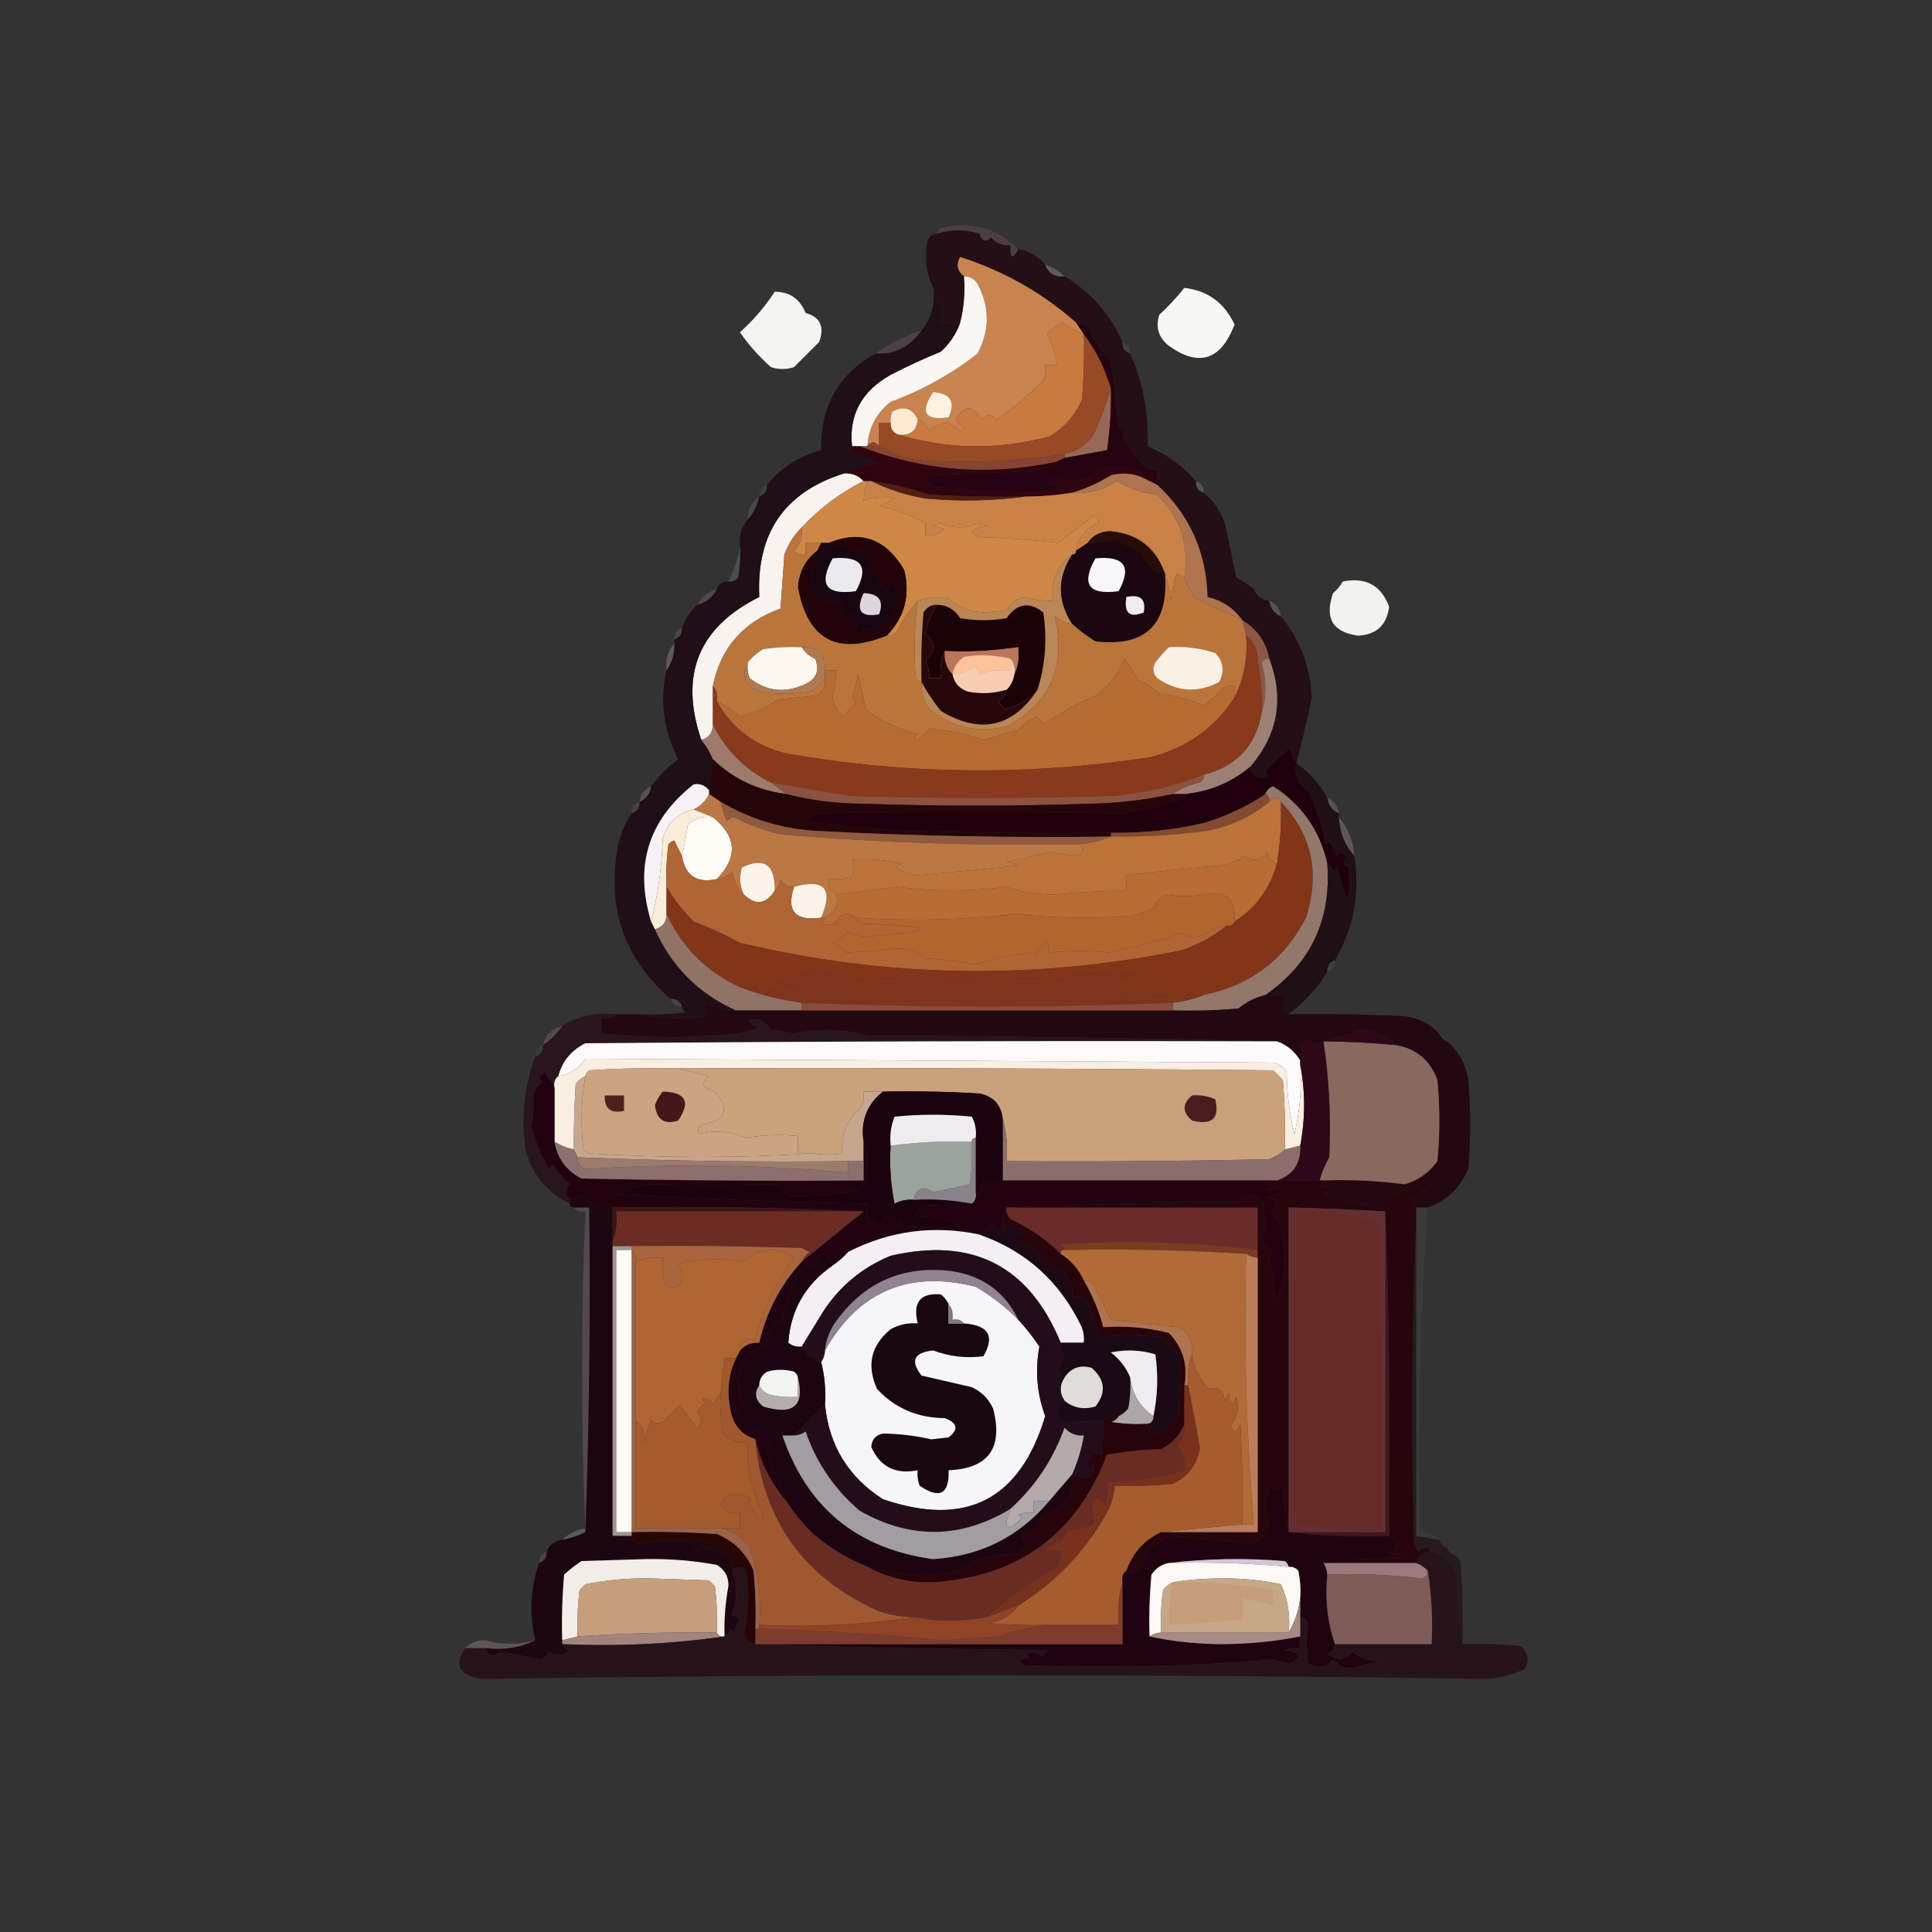 <?xml version="1.0" encoding="UTF-8"?>
<!DOCTYPE svg PUBLIC "-//W3C//DTD SVG 1.1//EN" "http://www.w3.org/Graphics/SVG/1.1/DTD/svg11.dtd">
<svg xmlns="http://www.w3.org/2000/svg" version="1.1" width="500px" height="500px" style="shape-rendering:geometricPrecision; text-rendering:geometricPrecision; image-rendering:optimizeQuality; fill-rule:evenodd; clip-rule:evenodd" xmlns:xlink="http://www.w3.org/1999/xlink">
<rect width="100%" height="100%" fill="#333333" stroke="none"/>
<g><path style="opacity:0.92" fill="#4c3f44" d="M 263.5,64.5 C 262.033,67.258 261.367,66.925 261.5,63.5C 259.508,63.672 257.842,63.005 256.5,61.5C 255.105,62.815 254.105,62.481 253.5,60.5C 249.825,59.317 246.159,59.317 242.5,60.5C 242.611,59.883 242.944,59.383 243.5,59C 251.329,57.13 257.996,58.963 263.5,64.5 Z"/></g>
<g><path style="opacity:1" fill="#240f16" d="M 263.5,64.5 C 266.326,64.998 268.66,66.331 270.5,68.5C 271.344,70.759 273.011,71.759 275.5,71.5C 282.296,75.626 287.296,81.293 290.5,88.5C 290.427,90.027 291.094,91.027 292.5,91.5C 295.835,99.092 297.335,107.092 297,115.5C 301.885,117.559 306.052,120.559 309.5,124.5C 309.427,126.027 310.094,127.027 311.5,127.5C 314.051,129.578 315.884,132.244 317,135.5C 318,140.167 319,144.833 320,149.5C 321.652,150.399 323.152,151.399 324.5,152.5C 325.262,154.262 326.596,155.262 328.5,155.5C 328.738,157.404 329.738,158.738 331.5,159.5C 336.429,165.477 339.095,172.477 339.5,180.5C 338.315,186.239 336.981,191.906 335.5,197.5C 334.71,196.391 334.21,195.058 334,193.5C 332.029,194.938 329.862,196.938 327.5,199.5C 328.563,201.366 327.896,201.866 325.5,201C 324.244,200.583 323.577,199.75 323.5,198.5C 330.714,190.125 332.381,180.792 328.5,170.5C 327.641,166.108 325.307,162.775 321.5,160.5C 319.317,157.418 316.317,155.418 312.5,154.5C 312.216,142.937 307.882,133.271 299.5,125.5C 299.5,124.167 299.5,122.833 299.5,121.5C 298.448,121.649 297.448,121.483 296.5,121C 294.257,118.512 292.257,115.846 290.5,113C 291.604,111.869 291.271,111.035 289.5,110.5C 288.833,104.833 288.167,99.167 287.5,93.5C 285.081,91.246 283.248,88.579 282,85.5C 281.184,84.177 280.017,83.511 278.5,83.5C 269.763,75.793 259.763,70.126 248.5,66.5C 247.366,68.439 247.7,70.105 249.5,71.5C 249.817,75.702 249.483,79.702 248.5,83.5C 246.833,83.5 245.167,83.5 243.5,83.5C 243.33,82.178 243.663,81.011 244.5,80C 243.131,78.281 242.131,76.448 241.5,74.5C 239.691,70.695 239.191,66.695 240,62.5C 240.417,61.244 241.25,60.577 242.5,60.5C 246.159,59.317 249.825,59.317 253.5,60.5C 254.105,62.481 255.105,62.815 256.5,61.5C 257.842,63.005 259.508,63.672 261.5,63.5C 261.367,66.925 262.033,67.258 263.5,64.5 Z"/></g>
<g><path style="opacity:0.914" fill="#655e62" d="M 270.5,68.5 C 272.434,69.11 274.101,70.11 275.5,71.5C 273.011,71.759 271.344,70.759 270.5,68.5 Z"/></g>
<g><path style="opacity:1" fill="#c9834e" d="M 278.5,83.5 C 279.167,84.5 279.833,85.5 280.5,86.5C 278.564,85.741 276.731,84.741 275,83.5C 273.395,84.101 272.062,85.101 271,86.5C 272.349,88.805 273.182,91.471 273.5,94.5C 272.5,94.5 271.5,94.5 270.5,94.5C 270.657,95.873 270.49,97.207 270,98.5C 266.29,102.212 262.29,105.545 258,108.5C 256.667,107.167 255.333,107.167 254,108.5C 251.648,104.746 249.481,104.746 247.5,108.5C 247.977,109.478 248.643,110.311 249.5,111C 249.167,111.167 248.833,111.333 248.5,111.5C 245.833,108.833 243.167,108.833 240.5,111.5C 239.859,110.007 238.859,109.007 237.5,108.5C 236.027,105.59 233.86,104.923 231,106.5C 230.517,107.448 230.351,108.448 230.5,109.5C 229.5,109.5 228.5,109.5 227.5,109.5C 227.5,111.5 227.5,113.5 227.5,115.5C 226.5,114.167 225.5,114.167 224.5,115.5C 224.773,110.788 226.773,106.955 230.5,104C 238.694,100.989 246.194,96.822 253,91.5C 256.18,85.442 256.18,79.442 253,73.5C 252.184,72.177 251.017,71.511 249.5,71.5C 247.7,70.105 247.366,68.439 248.5,66.5C 259.763,70.126 269.763,75.793 278.5,83.5 Z"/></g>
<g><path style="opacity:0.997" fill="#f7f8f4" d="M 306.5,74.5 C 312.56,75.206 316.894,78.373 319.5,84C 315.965,93.236 310.298,95.07 302.5,89.5C 299.848,87.408 299.014,84.742 300,81.5C 302.372,79.297 304.539,76.963 306.5,74.5 Z"/></g>
<g><path style="opacity:0.992" fill="#f5f5f3" d="M 200.5,75.5 C 204.349,75.502 207.015,77.335 208.5,81C 212.295,82.064 213.461,84.564 212,88.5C 209.833,90.667 207.667,92.833 205.5,95C 203.5,95.667 201.5,95.667 199.5,95C 196.449,92.286 193.782,89.286 191.5,86C 194.941,82.9 197.941,79.4 200.5,75.5 Z"/></g>
<g><path style="opacity:1" fill="#f9f6f3" d="M 249.5,71.5 C 251.017,71.511 252.184,72.177 253,73.5C 256.18,79.442 256.18,85.442 253,91.5C 246.194,96.822 238.694,100.989 230.5,104C 226.773,106.955 224.773,110.788 224.5,115.5C 223.833,115.5 223.167,115.5 222.5,115.5C 221.833,115.5 221.167,115.5 220.5,115.5C 219.647,107.385 222.981,101.219 230.5,97C 234.749,94.806 239.082,92.806 243.5,91C 245.808,88.872 247.474,86.372 248.5,83.5C 249.483,79.702 249.817,75.702 249.5,71.5 Z"/></g>
<g><path style="opacity:0.996" fill="#4f4149" d="M 238.5,85.5 C 235.463,89.839 231.463,91.839 226.5,91.5C 230.182,88.992 234.182,86.992 238.5,85.5 Z"/></g>
<g><path style="opacity:0.102" fill="#bcb5b7" d="M 290.5,88.5 C 291.906,88.973 292.573,89.973 292.5,91.5C 291.094,91.027 290.427,90.027 290.5,88.5 Z"/></g>
<g><path style="opacity:1" fill="#c87a40" d="M 280.5,86.5 C 280.666,92.176 280.499,97.843 280,103.5C 278.221,107.612 275.388,110.778 271.5,113C 258.282,116.49 245.282,116.324 232.5,112.5C 235.588,112.803 237.254,111.47 237.5,108.5C 238.859,109.007 239.859,110.007 240.5,111.5C 243.167,108.833 245.833,108.833 248.5,111.5C 248.833,111.333 249.167,111.167 249.5,111C 248.643,110.311 247.977,109.478 247.5,108.5C 249.481,104.746 251.648,104.746 254,108.5C 255.333,107.167 256.667,107.167 258,108.5C 262.29,105.545 266.29,102.212 270,98.5C 270.49,97.207 270.657,95.873 270.5,94.5C 271.5,94.5 272.5,94.5 273.5,94.5C 273.182,91.471 272.349,88.805 271,86.5C 272.062,85.101 273.395,84.101 275,83.5C 276.731,84.741 278.564,85.741 280.5,86.5 Z"/></g>
<g><path style="opacity:1" fill="#fbf2e3" d="M 241.5,101.5 C 245.976,101.8 247.31,103.967 245.5,108C 239.339,108.878 238.006,106.711 241.5,101.5 Z"/></g>
<g><path style="opacity:1" fill="#fce9d0" d="M 237.5,108.5 C 237.254,111.47 235.588,112.803 232.5,112.5C 231.094,112.027 230.427,111.027 230.5,109.5C 230.351,108.448 230.517,107.448 231,106.5C 233.86,104.923 236.027,105.59 237.5,108.5 Z"/></g>
<g><path style="opacity:1" fill="#976857" d="M 287.5,100.5 C 287.608,105.87 287.275,111.203 286.5,116.5C 282.833,117.167 279.167,117.833 275.5,118.5C 275.5,118.167 275.5,117.833 275.5,117.5C 278.64,116.871 281.14,115.204 283,112.5C 284.813,108.551 286.313,104.551 287.5,100.5 Z"/></g>
<g><path style="opacity:1" fill="#984926" d="M 280.5,86.5 C 283.668,90.691 286.002,95.358 287.5,100.5C 286.313,104.551 284.813,108.551 283,112.5C 281.14,115.204 278.64,116.871 275.5,117.5C 262.594,119.492 249.594,119.992 236.5,119C 233.324,118.111 230.324,116.945 227.5,115.5C 227.5,113.5 227.5,111.5 227.5,109.5C 228.5,109.5 229.5,109.5 230.5,109.5C 230.427,111.027 231.094,112.027 232.5,112.5C 245.282,116.324 258.282,116.49 271.5,113C 275.388,110.778 278.221,107.612 280,103.5C 280.499,97.843 280.666,92.176 280.5,86.5 Z"/></g>
<g><path style="opacity:1" fill="#884432" d="M 227.5,115.5 C 230.324,116.945 233.324,118.111 236.5,119C 249.594,119.992 262.594,119.492 275.5,117.5C 275.5,117.833 275.5,118.167 275.5,118.5C 274.833,118.833 274.167,119.167 273.5,119.5C 255.935,123.288 238.935,121.954 222.5,115.5C 223.167,115.5 223.833,115.5 224.5,115.5C 225.5,114.167 226.5,114.167 227.5,115.5 Z"/></g>
<g><path style="opacity:1" fill="#f9f3ef" d="M 218.5,122.5 C 220.553,122.402 222.22,123.069 223.5,124.5C 217.451,127.527 212.118,131.527 207.5,136.5C 205.526,138.428 204.026,140.761 203,143.5C 202.667,148.167 202.333,152.833 202,157.5C 192.361,160.965 186.527,167.631 184.5,177.5C 184.5,180.833 184.5,184.167 184.5,187.5C 184.446,189.632 183.446,190.965 181.5,191.5C 175.758,174.668 180.758,162.335 196.5,154.5C 195.699,138.006 203.032,127.339 218.5,122.5 Z"/></g>
<g><path style="opacity:1" fill="#2f030f" d="M 220.5,115.5 C 221.167,115.5 221.833,115.5 222.5,115.5C 238.935,121.954 255.935,123.288 273.5,119.5C 271.189,121.068 268.522,121.902 265.5,122C 257.167,122.333 248.833,122.667 240.5,123C 239.655,124.558 240.321,125.558 242.5,126C 250.459,126.849 258.459,127.349 266.5,127.5C 269.532,127.194 272.532,126.694 275.5,126C 270.219,125.796 269.719,124.963 274,123.5C 277.593,125.206 280.759,124.706 283.5,122C 286.972,120.501 290.472,120.334 294,121.5C 295.03,121.836 295.53,122.503 295.5,123.5C 292.927,122.445 290.261,122.278 287.5,123C 284.297,125.003 280.964,126.503 277.5,127.5C 273.534,128.162 269.534,128.495 265.5,128.5C 257.16,128.666 248.827,128.5 240.5,128C 235.666,126.376 230.666,125.209 225.5,124.5C 225.167,124.5 224.833,124.5 224.5,124.5C 224.167,124.5 223.833,124.5 223.5,124.5C 222.22,123.069 220.553,122.402 218.5,122.5C 221.203,121.037 224.203,120.204 227.5,120C 225.541,119.069 223.541,118.236 221.5,117.5C 220.702,117.043 220.369,116.376 220.5,115.5 Z"/></g>
<g><path style="opacity:1" fill="#270211" d="M 278.5,83.5 C 280.017,83.511 281.184,84.177 282,85.5C 283.248,88.579 285.081,91.246 287.5,93.5C 288.167,99.167 288.833,104.833 289.5,110.5C 291.271,111.035 291.604,111.869 290.5,113C 292.257,115.846 294.257,118.512 296.5,121C 297.448,121.483 298.448,121.649 299.5,121.5C 299.5,122.833 299.5,124.167 299.5,125.5C 298.167,124.833 296.833,124.167 295.5,123.5C 295.53,122.503 295.03,121.836 294,121.5C 290.472,120.334 286.972,120.501 283.5,122C 280.759,124.706 277.593,125.206 274,123.5C 269.719,124.963 270.219,125.796 275.5,126C 272.532,126.694 269.532,127.194 266.5,127.5C 258.459,127.349 250.459,126.849 242.5,126C 240.321,125.558 239.655,124.558 240.5,123C 248.833,122.667 257.167,122.333 265.5,122C 268.522,121.902 271.189,121.068 273.5,119.5C 274.167,119.167 274.833,118.833 275.5,118.5C 279.167,117.833 282.833,117.167 286.5,116.5C 287.275,111.203 287.608,105.87 287.5,100.5C 286.002,95.358 283.668,90.691 280.5,86.5C 279.833,85.5 279.167,84.5 278.5,83.5 Z"/></g>
<g><path style="opacity:0.384" fill="#8d8888" d="M 309.5,124.5 C 310.906,124.973 311.573,125.973 311.5,127.5C 310.094,127.027 309.427,126.027 309.5,124.5 Z"/></g>
<g><path style="opacity:0.102" fill="#ab9fa5" d="M 198.5,125.5 C 198.573,127.027 197.906,128.027 196.5,128.5C 196.427,126.973 197.094,125.973 198.5,125.5 Z"/></g>
<g><path style="opacity:1" fill="#c88247" d="M 224.5,124.5 C 224.833,124.5 225.167,124.5 225.5,124.5C 229.83,126.664 234.497,128.164 239.5,129C 248.343,129.824 257.01,129.657 265.5,128.5C 269.534,128.495 273.534,128.162 277.5,127.5C 281.677,127.829 285.51,126.829 289,124.5C 292.263,126.382 295.763,127.548 299.5,128C 305.51,133.864 307.843,141.031 306.5,149.5C 305.85,149.196 305.183,148.863 304.5,148.5C 303.686,150.766 303.186,153.1 303,155.5C 302.814,152.964 302.314,150.631 301.5,148.5C 299.178,141.844 294.511,138.177 287.5,137.5C 284.898,137.467 282.898,138.467 281.5,140.5C 280.5,141.167 279.5,141.833 278.5,142.5C 278.972,139.185 280.805,136.851 284,135.5C 284.591,134.517 284.257,133.85 283,133.5C 280,135.833 277,138.167 274,140.5C 267.203,139.721 260.37,139.221 253.5,139C 252.692,138.692 252.025,138.192 251.5,137.5C 252.729,136.719 254.062,136.219 255.5,136C 254.667,135.833 253.833,135.667 253,135.5C 249.826,136.77 246.659,136.77 243.5,135.5C 242.833,135.667 242.167,135.833 241.5,136C 242.5,136.333 243.5,136.667 244.5,137C 243.095,138.269 241.429,138.769 239.5,138.5C 239.5,137.5 239.5,136.5 239.5,135.5C 235.893,133.413 231.893,131.913 227.5,131C 228.833,130.333 230.167,129.667 231.5,129C 228.808,128.57 226.141,128.737 223.5,129.5C 223.629,127.784 223.962,126.117 224.5,124.5 Z"/></g>
<g><path style="opacity:1" fill="#541e13" d="M 225.5,124.5 C 230.666,125.209 235.666,126.376 240.5,128C 248.827,128.5 257.16,128.666 265.5,128.5C 257.01,129.657 248.343,129.824 239.5,129C 234.497,128.164 229.83,126.664 225.5,124.5 Z"/></g>
<g><path style="opacity:0.18" fill="#aba3a8" d="M 196.5,128.5 C 196.008,130.819 195.008,132.819 193.5,134.5C 193.461,131.911 194.461,129.911 196.5,128.5 Z"/></g>
<g><path style="opacity:1" fill="#ae744f" d="M 295.5,123.5 C 296.833,124.167 298.167,124.833 299.5,125.5C 307.882,133.271 312.216,142.937 312.5,154.5C 316.317,155.418 319.317,157.418 321.5,160.5C 317.567,158.575 313.567,156.742 309.5,155C 308.242,153.259 307.242,151.426 306.5,149.5C 307.843,141.031 305.51,133.864 299.5,128C 295.763,127.548 292.263,126.382 289,124.5C 285.51,126.829 281.677,127.829 277.5,127.5C 280.964,126.503 284.297,125.003 287.5,123C 290.261,122.278 292.927,122.445 295.5,123.5 Z"/></g>
<g><path style="opacity:1" fill="#cd8848" d="M 223.5,124.5 C 223.833,124.5 224.167,124.5 224.5,124.5C 223.962,126.117 223.629,127.784 223.5,129.5C 226.141,128.737 228.808,128.57 231.5,129C 230.167,129.667 228.833,130.333 227.5,131C 231.893,131.913 235.893,133.413 239.5,135.5C 239.5,136.5 239.5,137.5 239.5,138.5C 241.429,138.769 243.095,138.269 244.5,137C 243.5,136.667 242.5,136.333 241.5,136C 242.167,135.833 242.833,135.667 243.5,135.5C 246.659,136.77 249.826,136.77 253,135.5C 253.833,135.667 254.667,135.833 255.5,136C 254.062,136.219 252.729,136.719 251.5,137.5C 252.025,138.192 252.692,138.692 253.5,139C 260.37,139.221 267.203,139.721 274,140.5C 277,138.167 280,135.833 283,133.5C 284.257,133.85 284.591,134.517 284,135.5C 280.805,136.851 278.972,139.185 278.5,142.5C 278.5,143.167 278.167,143.5 277.5,143.5C 273.54,146.34 271.873,150.34 272.5,155.5C 269.962,155.493 267.462,155.159 265,154.5C 262.995,154.999 261.495,156.166 260.5,158C 258.667,158.167 256.833,158.333 255,158.5C 251.318,158.438 248.151,157.272 245.5,155C 242.779,154.398 240.113,154.565 237.5,155.5C 235.468,157.851 233.635,160.517 232,163.5C 231.329,164.252 230.496,164.586 229.5,164.5C 234.12,159.743 235.62,154.076 234,147.5C 229.247,139.419 222.747,137.086 214.5,140.5C 213.833,140.5 213.167,140.5 212.5,140.5C 211.167,140.5 209.833,140.5 208.5,140.5C 208.5,141.5 208.5,142.5 208.5,143.5C 207.325,143.719 206.325,143.386 205.5,142.5C 207.086,140.827 207.753,138.827 207.5,136.5C 212.118,131.527 217.451,127.527 223.5,124.5 Z"/></g>
<g><path style="opacity:1" fill="#200f17" d="M 241.5,74.5 C 242.131,76.448 243.131,78.281 244.5,80C 243.663,81.011 243.33,82.178 243.5,83.5C 245.167,83.5 246.833,83.5 248.5,83.5C 247.474,86.372 245.808,88.872 243.5,91C 239.082,92.806 234.749,94.806 230.5,97C 222.981,101.219 219.647,107.385 220.5,115.5C 220.369,116.376 220.702,117.043 221.5,117.5C 223.541,118.236 225.541,119.069 227.5,120C 224.203,120.204 221.203,121.037 218.5,122.5C 203.032,127.339 195.699,138.006 196.5,154.5C 180.758,162.335 175.758,174.668 181.5,191.5C 182.752,193.001 183.752,194.668 184.5,196.5C 184.34,199.516 184.007,202.183 183.5,204.5C 182.399,203.2 181.066,202.7 179.5,203C 167.788,212.223 164.122,224.057 168.5,238.5C 168.833,239.167 169.167,239.833 169.5,240.5C 173.861,250.195 180.861,257.195 190.5,261.5C 187.687,261.452 185.021,260.785 182.5,259.5C 182.36,260.569 182.36,261.736 182.5,263C 176.651,263.818 170.985,263.652 165.5,262.5C 169.514,262.666 173.514,262.499 177.5,262C 176.944,261.617 176.611,261.117 176.5,260.5C 176.027,259.094 175.027,258.427 173.5,258.5C 161.362,247.922 156.862,234.588 160,218.5C 160.696,215.562 161.862,212.896 163.5,210.5C 164.906,210.027 165.573,209.027 165.5,207.5C 167.262,206.738 168.262,205.404 168.5,203.5C 170.479,200.854 172.812,198.521 175.5,196.5C 171.704,189.064 170.704,181.397 172.5,173.5C 173.924,171.485 174.59,169.152 174.5,166.5C 174.5,166.167 174.5,165.833 174.5,165.5C 175.906,165.027 176.573,164.027 176.5,162.5C 177.34,160.147 178.674,158.147 180.5,156.5C 182.749,155.92 184.415,154.587 185.5,152.5C 185.973,151.094 186.973,150.427 188.5,150.5C 189.496,150.586 190.329,150.252 191,149.5C 191.497,146.854 191.664,144.187 191.5,141.5C 191.171,138.772 191.837,136.438 193.5,134.5C 195.008,132.819 196.008,130.819 196.5,128.5C 197.906,128.027 198.573,127.027 198.5,125.5C 202.184,120.99 206.851,117.99 212.5,116.5C 212.293,105.23 216.96,96.897 226.5,91.5C 231.463,91.839 235.463,89.839 238.5,85.5C 241.056,82.332 242.056,78.666 241.5,74.5 Z"/></g>
<g><path style="opacity:1" fill="#280c07" d="M 301.5,148.5 C 298.483,147.817 296.483,145.984 295.5,143C 293.167,141.833 290.833,140.667 288.5,139.5C 286.253,140.374 283.92,140.708 281.5,140.5C 282.898,138.467 284.898,137.467 287.5,137.5C 294.511,138.177 299.178,141.844 301.5,148.5 Z"/></g>
<g><path style="opacity:0.343" fill="#827b81" d="M 191.5,141.5 C 191.664,144.187 191.497,146.854 191,149.5C 190.329,150.252 189.496,150.586 188.5,150.5C 189.953,147.606 190.953,144.606 191.5,141.5 Z"/></g>
<g><path style="opacity:0.99" fill="#f4f5f2" d="M 347.5,150.5 C 353.444,149.302 357.444,151.469 359.5,157C 358.922,161.746 356.255,164.246 351.5,164.5C 344.897,163.647 342.73,159.98 345,153.5C 346.045,152.627 346.878,151.627 347.5,150.5 Z"/></g>
<g><path style="opacity:0.004" fill="#d8d5d6" d="M 324.5,152.5 C 326.404,152.738 327.738,153.738 328.5,155.5C 326.596,155.262 325.262,154.262 324.5,152.5 Z"/></g>
<g><path style="opacity:0.329" fill="#897c7e" d="M 185.5,152.5 C 184.415,154.587 182.749,155.92 180.5,156.5C 181.585,154.413 183.251,153.08 185.5,152.5 Z"/></g>
<g><path style="opacity:1" fill="#170511" d="M 212.5,140.5 C 213.167,140.5 213.833,140.5 214.5,140.5C 217.733,141.609 221.066,142.442 224.5,143C 225.625,146.677 227.125,150.177 229,153.5C 229.833,152.5 230.667,151.5 231.5,150.5C 233.498,158.998 230.165,163.164 221.5,163C 222.15,161.391 221.65,159.891 220,158.5C 219.086,159.654 218.253,159.487 217.5,158C 217.833,157.667 218.167,157.333 218.5,157C 216.945,155.354 215.279,155.021 213.5,156C 212.333,154.833 211.167,153.667 210,152.5C 209.952,149.122 210.452,145.789 211.5,142.5C 211.833,141.833 212.167,141.167 212.5,140.5 Z"/></g>
<g><path style="opacity:0.408" fill="#857f83" d="M 328.5,155.5 C 330.262,156.262 331.262,157.596 331.5,159.5C 329.738,158.738 328.738,157.404 328.5,155.5 Z"/></g>
<g><path style="opacity:1" fill="#bb8655" d="M 277.5,143.5 C 273.587,149.47 273.587,155.47 277.5,161.5C 275.83,161.249 274.33,160.582 273,159.5C 275.99,172.409 271.823,181.909 260.5,188C 252.994,189.757 246.328,188.257 240.5,183.5C 239.056,181.392 238.39,179.059 238.5,176.5C 237.883,176.389 237.383,176.056 237,175.5C 236.454,168.816 236.62,162.149 237.5,155.5C 240.113,154.565 242.779,154.398 245.5,155C 248.151,157.272 251.318,158.438 255,158.5C 256.833,158.333 258.667,158.167 260.5,158C 261.495,156.166 262.995,154.999 265,154.5C 267.462,155.159 269.962,155.493 272.5,155.5C 271.873,150.34 273.54,146.34 277.5,143.5 Z"/></g>
<g><path style="opacity:1" fill="#210309" d="M 229.5,164.5 C 216.659,169.747 208.992,165.581 206.5,152C 206.744,148.01 208.41,144.843 211.5,142.5C 210.452,145.789 209.952,149.122 210,152.5C 211.167,153.667 212.333,154.833 213.5,156C 215.279,155.021 216.945,155.354 218.5,157C 218.167,157.333 217.833,157.667 217.5,158C 218.253,159.487 219.086,159.654 220,158.5C 221.65,159.891 222.15,161.391 221.5,163C 230.165,163.164 233.498,158.998 231.5,150.5C 230.667,151.5 229.833,152.5 229,153.5C 227.125,150.177 225.625,146.677 224.5,143C 221.066,142.442 217.733,141.609 214.5,140.5C 222.747,137.086 229.247,139.419 234,147.5C 235.62,154.076 234.12,159.743 229.5,164.5 Z"/></g>
<g><path style="opacity:1" fill="#ebeaef" d="M 215.5,144.5 C 222.997,143.804 224.997,146.637 221.5,153C 213.749,154.091 211.749,151.258 215.5,144.5 Z"/></g>
<g><path style="opacity:1" fill="#1b0710" d="M 301.5,148.5 C 302.517,161.651 296.517,167.484 283.5,166C 281.34,164.668 279.34,163.168 277.5,161.5C 273.587,155.47 273.587,149.47 277.5,143.5C 278.167,143.5 278.5,143.167 278.5,142.5C 279.5,141.833 280.5,141.167 281.5,140.5C 283.92,140.708 286.253,140.374 288.5,139.5C 290.833,140.667 293.167,141.833 295.5,143C 296.483,145.984 298.483,147.817 301.5,148.5 Z"/></g>
<g><path style="opacity:1" fill="#f8f7f9" d="M 283.5,144.5 C 290.997,143.804 292.997,146.637 289.5,153C 281.711,154.057 279.711,151.224 283.5,144.5 Z"/></g>
<g><path style="opacity:0.133" fill="#c4b6bc" d="M 176.5,162.5 C 176.573,164.027 175.906,165.027 174.5,165.5C 174.427,163.973 175.094,162.973 176.5,162.5 Z"/></g>
<g><path style="opacity:0.804" fill="#6a6268" d="M 174.5,166.5 C 174.59,169.152 173.924,171.485 172.5,173.5C 172.171,170.772 172.837,168.438 174.5,166.5 Z"/></g>
<g><path style="opacity:1" fill="#ba753d" d="M 207.5,136.5 C 207.753,138.827 207.086,140.827 205.5,142.5C 206.325,143.386 207.325,143.719 208.5,143.5C 208.5,142.5 208.5,141.5 208.5,140.5C 209.833,140.5 211.167,140.5 212.5,140.5C 212.167,141.167 211.833,141.833 211.5,142.5C 208.41,144.843 206.744,148.01 206.5,152C 208.992,165.581 216.659,169.747 229.5,164.5C 230.496,164.586 231.329,164.252 232,163.5C 233.635,160.517 235.468,157.851 237.5,155.5C 236.62,162.149 236.454,168.816 237,175.5C 237.383,176.056 237.883,176.389 238.5,176.5C 238.39,179.059 239.056,181.392 240.5,183.5C 246.328,188.257 252.994,189.757 260.5,188C 271.823,181.909 275.99,172.409 273,159.5C 274.33,160.582 275.83,161.249 277.5,161.5C 279.34,163.168 281.34,164.668 283.5,166C 296.517,167.484 302.517,161.651 301.5,148.5C 302.314,150.631 302.814,152.964 303,155.5C 303.186,153.1 303.686,150.766 304.5,148.5C 305.183,148.863 305.85,149.196 306.5,149.5C 307.242,151.426 308.242,153.259 309.5,155C 313.567,156.742 317.567,158.575 321.5,160.5C 321.833,161.833 322.167,163.167 322.5,164.5C 322.947,170.228 321.947,175.562 319.5,180.5C 319.5,179.5 319.5,178.5 319.5,177.5C 318.448,177.351 317.448,177.517 316.5,178C 314.957,179.714 313.29,181.214 311.5,182.5C 307.86,180.997 304.026,179.997 300,179.5C 298.414,177.956 296.58,176.789 294.5,176C 293.458,174.082 292.292,172.249 291,170.5C 289.486,174.368 286.986,177.535 283.5,180C 278.763,182.07 274.263,184.57 270,187.5C 269.612,186.572 268.945,185.905 268,185.5C 266.225,186.27 264.725,187.437 263.5,189C 260.57,189.606 257.737,190.44 255,191.5C 250.297,190.01 245.464,189.01 240.5,188.5C 239.719,189.737 238.719,190.737 237.5,191.5C 236.304,191.154 236.304,190.654 237.5,190C 232.527,188.763 228.027,186.596 224,183.5C 223.48,180.507 222.814,177.507 222,174.5C 221.689,176.556 221.189,178.556 220.5,180.5C 220.709,181.086 221.043,181.586 221.5,182C 220.23,182.9 219.23,184.066 218.5,185.5C 216.76,184.284 215.76,182.618 215.5,180.5C 215.997,178.182 216.33,175.848 216.5,173.5C 215.5,173.5 214.5,173.5 213.5,173.5C 213.632,169.237 211.632,167.237 207.5,167.5C 204.15,167.335 200.817,167.502 197.5,168C 195.907,168.949 194.574,170.115 193.5,171.5C 191.707,174.947 192.707,177.447 196.5,179C 200.833,179.667 205.167,179.667 209.5,179C 211.35,178.31 212.684,177.144 213.5,175.5C 213.703,177.39 213.037,178.89 211.5,180C 208.167,180.333 204.833,180.667 201.5,181C 198.479,182.95 195.146,184.45 191.5,185.5C 189.759,183.756 187.759,182.423 185.5,181.5C 185.768,179.901 185.434,178.568 184.5,177.5C 186.527,167.631 192.361,160.965 202,157.5C 202.333,152.833 202.667,148.167 203,143.5C 204.026,140.761 205.526,138.428 207.5,136.5 Z"/></g>
<g><path style="opacity:1" fill="#1b0209" d="M 242.5,156.5 C 245.084,156.569 247.084,157.735 248.5,160C 252.5,160.667 256.5,160.667 260.5,160C 263.223,156.119 266.39,155.619 270,158.5C 271.038,165.372 270.538,172.038 268.5,178.5C 266.352,181.111 263.518,182.778 260,183.5C 259.308,182.975 258.808,182.308 258.5,181.5C 259.612,180.735 260.279,179.735 260.5,178.5C 261.6,177.395 262.267,176.062 262.5,174.5C 263.468,172.393 263.802,170.059 263.5,167.5C 256.964,168.471 250.631,168.805 244.5,168.5C 243.532,170.607 243.198,172.941 243.5,175.5C 242.5,175.5 241.5,175.5 240.5,175.5C 240.481,173.94 240.148,172.44 239.5,171C 242.167,168.667 242.167,166.333 239.5,164C 239.978,161.22 240.978,158.72 242.5,156.5 Z"/></g>
<g><path style="opacity:1" fill="#fcf8f0" d="M 207.5,167.5 C 208.315,168.837 209.482,169.837 211,170.5C 212.14,173.528 211.306,175.695 208.5,177C 203.26,179.487 198.427,178.987 194,175.5C 193.51,174.207 193.343,172.873 193.5,171.5C 194.574,170.115 195.907,168.949 197.5,168C 200.817,167.502 204.15,167.335 207.5,167.5 Z"/></g>
<g><path style="opacity:1" fill="#edecf3" d="M 291.5,154.5 C 295.138,153.737 296.638,155.07 296,158.5C 292.331,160.009 290.831,158.676 291.5,154.5 Z"/></g>
<g><path style="opacity:1" fill="#ddd4de" d="M 223.5,153.5 C 227.485,153.629 228.818,155.463 227.5,159C 222.711,159.845 221.377,158.011 223.5,153.5 Z"/></g>
<g><path style="opacity:1" fill="#ba755f" d="M 262.5,174.5 C 262.768,172.901 262.434,171.568 261.5,170.5C 257.554,169.473 253.554,169.306 249.5,170C 247.859,171.129 246.859,172.629 246.5,174.5C 244.926,172.898 244.259,170.898 244.5,168.5C 250.631,168.805 256.964,168.471 263.5,167.5C 263.802,170.059 263.468,172.393 262.5,174.5 Z"/></g>
<g><path style="opacity:1" fill="#fdc39b" d="M 261.5,170.5 C 261.5,171.5 261.5,172.5 261.5,173.5C 258.751,173.274 256.084,173.607 253.5,174.5C 253.511,173.559 253.011,172.892 252,172.5C 250.403,173.885 248.57,174.551 246.5,174.5C 246.859,172.629 247.859,171.129 249.5,170C 253.554,169.306 257.554,169.473 261.5,170.5 Z"/></g>
<g><path style="opacity:1" fill="#faf1e5" d="M 302.5,167.5 C 306.605,167.234 310.605,167.734 314.5,169C 316.619,171.218 316.952,173.718 315.5,176.5C 309.928,179.398 304.594,179.065 299.5,175.5C 298.386,174.277 298.219,172.944 299,171.5C 300.102,170.051 301.269,168.718 302.5,167.5 Z"/></g>
<g><path style="opacity:1" fill="#b66b33" d="M 319.5,180.5 C 314.294,188.518 306.96,193.685 297.5,196C 266.125,200.82 234.792,200.487 203.5,195C 195.465,193.07 189.465,188.57 185.5,181.5C 187.759,182.423 189.759,183.756 191.5,185.5C 195.146,184.45 198.479,182.95 201.5,181C 204.833,180.667 208.167,180.333 211.5,180C 213.037,178.89 213.703,177.39 213.5,175.5C 213.5,174.833 213.5,174.167 213.5,173.5C 214.5,173.5 215.5,173.5 216.5,173.5C 216.33,175.848 215.997,178.182 215.5,180.5C 215.76,182.618 216.76,184.284 218.5,185.5C 219.23,184.066 220.23,182.9 221.5,182C 221.043,181.586 220.709,181.086 220.5,180.5C 221.189,178.556 221.689,176.556 222,174.5C 222.814,177.507 223.48,180.507 224,183.5C 228.027,186.596 232.527,188.763 237.5,190C 236.304,190.654 236.304,191.154 237.5,191.5C 238.719,190.737 239.719,189.737 240.5,188.5C 245.464,189.01 250.297,190.01 255,191.5C 257.737,190.44 260.57,189.606 263.5,189C 264.725,187.437 266.225,186.27 268,185.5C 268.945,185.905 269.612,186.572 270,187.5C 274.263,184.57 278.763,182.07 283.5,180C 286.986,177.535 289.486,174.368 291,170.5C 292.292,172.249 293.458,174.082 294.5,176C 296.58,176.789 298.414,177.956 300,179.5C 304.026,179.997 307.86,180.997 311.5,182.5C 313.29,181.214 314.957,179.714 316.5,178C 317.448,177.517 318.448,177.351 319.5,177.5C 319.5,178.5 319.5,179.5 319.5,180.5 Z"/></g>
<g><path style="opacity:1" fill="#ae7a51" d="M 207.5,167.5 C 211.632,167.237 213.632,169.237 213.5,173.5C 213.5,174.167 213.5,174.833 213.5,175.5C 212.684,177.144 211.35,178.31 209.5,179C 205.167,179.667 200.833,179.667 196.5,179C 192.707,177.447 191.707,174.947 193.5,171.5C 193.343,172.873 193.51,174.207 194,175.5C 198.427,178.987 203.26,179.487 208.5,177C 211.306,175.695 212.14,173.528 211,170.5C 209.482,169.837 208.315,168.837 207.5,167.5 Z"/></g>
<g><path style="opacity:1" fill="#f6cdb4" d="M 261.5,170.5 C 262.434,171.568 262.768,172.901 262.5,174.5C 262.267,176.062 261.6,177.395 260.5,178.5C 257.221,179.492 253.888,179.659 250.5,179C 248.249,178.252 246.916,176.752 246.5,174.5C 248.57,174.551 250.403,173.885 252,172.5C 253.011,172.892 253.511,173.559 253.5,174.5C 256.084,173.607 258.751,173.274 261.5,173.5C 261.5,172.5 261.5,171.5 261.5,170.5 Z"/></g>
<g><path style="opacity:1" fill="#8c5745" d="M 321.5,160.5 C 325.307,162.775 327.641,166.108 328.5,170.5C 327.624,170.369 326.957,170.702 326.5,171.5C 327.799,175.964 327.799,180.298 326.5,184.5C 326.678,179.961 326.345,175.461 325.5,171C 325.456,168.199 324.456,166.032 322.5,164.5C 322.167,163.167 321.833,161.833 321.5,160.5 Z"/></g>
<g><path style="opacity:1" fill="#26070b" d="M 242.5,156.5 C 240.978,158.72 239.978,161.22 239.5,164C 242.167,166.333 242.167,168.667 239.5,171C 240.148,172.44 240.481,173.94 240.5,175.5C 241.5,175.5 242.5,175.5 243.5,175.5C 243.198,172.941 243.532,170.607 244.5,168.5C 244.259,170.898 244.926,172.898 246.5,174.5C 246.916,176.752 248.249,178.252 250.5,179C 253.888,179.659 257.221,179.492 260.5,178.5C 260.279,179.735 259.612,180.735 258.5,181.5C 258.808,182.308 259.308,182.975 260,183.5C 263.518,182.778 266.352,181.111 268.5,178.5C 262.046,188.265 253.712,190.098 243.5,184C 241.548,181.574 239.881,179.074 238.5,176.5C 238.334,170.491 238.501,164.491 239,158.5C 239.816,157.177 240.983,156.511 242.5,156.5 Z"/></g>
<g><path style="opacity:1" fill="#9d7a6b" d="M 184.5,187.5 C 187.808,194.141 192.808,199.141 199.5,202.5C 200.833,203.5 202.167,204.5 203.5,205.5C 196.131,204.603 189.797,201.603 184.5,196.5C 183.752,194.668 182.752,193.001 181.5,191.5C 183.446,190.965 184.446,189.632 184.5,187.5 Z"/></g>
<g><path style="opacity:1" fill="#9d7f74" d="M 328.5,170.5 C 332.381,180.792 330.714,190.125 323.5,198.5C 318.583,202.585 312.916,204.919 306.5,205.5C 305.5,205.5 304.5,205.5 303.5,205.5C 305.54,204.058 307.873,203.058 310.5,202.5C 311.298,202.043 311.631,201.376 311.5,200.5C 319.962,198.372 324.962,193.039 326.5,184.5C 327.799,180.298 327.799,175.964 326.5,171.5C 326.957,170.702 327.624,170.369 328.5,170.5 Z"/></g>
<g><path style="opacity:1" fill="#893a1c" d="M 322.5,164.5 C 324.456,166.032 325.456,168.199 325.5,171C 326.345,175.461 326.678,179.961 326.5,184.5C 324.962,193.039 319.962,198.372 311.5,200.5C 303.808,203.539 295.808,205.373 287.5,206C 265.167,206.667 242.833,206.667 220.5,206C 213.474,204.914 206.474,203.747 199.5,202.5C 192.808,199.141 187.808,194.141 184.5,187.5C 184.5,184.167 184.5,180.833 184.5,177.5C 185.434,178.568 185.768,179.901 185.5,181.5C 189.465,188.57 195.465,193.07 203.5,195C 234.792,200.487 266.125,200.82 297.5,196C 306.96,193.685 314.294,188.518 319.5,180.5C 321.947,175.562 322.947,170.228 322.5,164.5 Z"/></g>
<g><path style="opacity:0.396" fill="#8a8384" d="M 168.5,203.5 C 168.262,205.404 167.262,206.738 165.5,207.5C 165.738,205.596 166.738,204.262 168.5,203.5 Z"/></g>
<g><path style="opacity:1" fill="#8d5140" d="M 311.5,200.5 C 311.631,201.376 311.298,202.043 310.5,202.5C 307.873,203.058 305.54,204.058 303.5,205.5C 296.286,207.078 288.952,207.911 281.5,208C 262.167,208.667 242.833,208.667 223.5,208C 216.575,207.993 209.908,207.16 203.5,205.5C 202.167,204.5 200.833,203.5 199.5,202.5C 206.474,203.747 213.474,204.914 220.5,206C 242.833,206.667 265.167,206.667 287.5,206C 295.808,205.373 303.808,203.539 311.5,200.5 Z"/></g>
<g><path style="opacity:1" fill="#24050a" d="M 184.5,196.5 C 189.797,201.603 196.131,204.603 203.5,205.5C 209.908,207.16 216.575,207.993 223.5,208C 242.833,208.667 262.167,208.667 281.5,208C 288.952,207.911 296.286,207.078 303.5,205.5C 304.5,205.5 305.5,205.5 306.5,205.5C 306.03,206.693 305.03,207.36 303.5,207.5C 299.261,208.819 294.928,209.819 290.5,210.5C 263.834,210.056 237.334,210.056 211,210.5C 210.075,211.047 209.242,211.713 208.5,212.5C 216.473,213.562 224.473,214.395 232.5,215C 250.83,215.5 269.164,215.667 287.5,215.5C 287.5,215.833 287.5,216.167 287.5,216.5C 261.811,216.864 236.145,216.364 210.5,215C 201.845,214.341 193.845,211.841 186.5,207.5C 185.5,206.833 184.5,206.167 183.5,205.5C 183.5,205.167 183.5,204.833 183.5,204.5C 184.007,202.183 184.34,199.516 184.5,196.5 Z"/></g>
<g><path style="opacity:0.353" fill="#968f92" d="M 343.5,206.5 C 345.262,207.262 346.262,208.596 346.5,210.5C 344.738,209.738 343.738,208.404 343.5,206.5 Z"/></g>
<g><path style="opacity:0.157" fill="#ac93aa" d="M 165.5,207.5 C 165.573,209.027 164.906,210.027 163.5,210.5C 163.427,208.973 164.094,207.973 165.5,207.5 Z"/></g>
<g><path style="opacity:1" fill="#1e010d" d="M 335.5,197.5 C 334.907,200.596 335.907,202.929 338.5,204.5C 340.687,208.895 342.187,213.561 343,218.5C 343.333,218.167 343.667,217.833 344,217.5C 344.667,218.833 345.333,220.167 346,221.5C 346.914,220.346 347.747,220.513 348.5,222C 347.346,222.914 347.513,223.747 349,224.5C 349.67,234.869 348.67,234.869 346,224.5C 345.667,224.833 345.333,225.167 345,225.5C 344.722,224.584 344.222,223.918 343.5,223.5C 341.545,214.887 336.878,208.22 329.5,203.5C 328.478,203.855 327.811,204.522 327.5,205.5C 322.612,208.775 317.279,211.275 311.5,213C 303.604,214.807 295.604,215.64 287.5,215.5C 269.164,215.667 250.83,215.5 232.5,215C 224.473,214.395 216.473,213.562 208.5,212.5C 209.242,211.713 210.075,211.047 211,210.5C 237.334,210.056 263.834,210.056 290.5,210.5C 294.928,209.819 299.261,208.819 303.5,207.5C 305.03,207.36 306.03,206.693 306.5,205.5C 312.916,204.919 318.583,202.585 323.5,198.5C 323.577,199.75 324.244,200.583 325.5,201C 327.896,201.866 328.563,201.366 327.5,199.5C 329.862,196.938 332.029,194.938 334,193.5C 334.21,195.058 334.71,196.391 335.5,197.5 Z"/></g>
<g><path style="opacity:1" fill="#844a31" d="M 327.5,205.5 C 328.338,205.842 328.672,206.508 328.5,207.5C 323.879,211.308 318.546,213.808 312.5,215C 304.203,216.123 295.87,216.623 287.5,216.5C 287.5,216.167 287.5,215.833 287.5,215.5C 295.604,215.64 303.604,214.807 311.5,213C 317.279,211.275 322.612,208.775 327.5,205.5 Z"/></g>
<g><path style="opacity:1" fill="#f6f1f4" d="M 183.5,204.5 C 183.5,204.833 183.5,205.167 183.5,205.5C 182.674,207.264 181.341,208.598 179.5,209.5C 175.438,210.392 172.771,212.892 171.5,217C 171.258,224.554 170.258,231.72 168.5,238.5C 164.122,224.057 167.788,212.223 179.5,203C 181.066,202.7 182.399,203.2 183.5,204.5 Z"/></g>
<g><path style="opacity:1" fill="#fcfbf5" d="M 184.5,211.5 C 190.689,216.482 191.022,221.815 185.5,227.5C 180.327,228.65 177.327,226.65 176.5,221.5C 177.105,218.873 177.605,216.207 178,213.5C 179.789,211.771 181.956,211.104 184.5,211.5 Z"/></g>
<g><path style="opacity:1" fill="#905a3e" d="M 186.5,207.5 C 193.845,211.841 201.845,214.341 210.5,215C 236.145,216.364 261.811,216.864 287.5,216.5C 285.039,217.531 282.373,218.198 279.5,218.5C 253.789,218.952 228.122,218.118 202.5,216C 198.101,215.09 193.934,213.59 190,211.5C 189.228,211.645 188.561,211.978 188,212.5C 187.392,210.846 186.892,209.179 186.5,207.5 Z"/></g>
<g><path style="opacity:1" fill="#bb7844" d="M 183.5,205.5 C 184.5,206.167 185.5,206.833 186.5,207.5C 186.892,209.179 187.392,210.846 188,212.5C 188.561,211.978 189.228,211.645 190,211.5C 193.934,213.59 198.101,215.09 202.5,216C 228.122,218.118 253.789,218.952 279.5,218.5C 280.695,220.35 280.029,221.35 277.5,221.5C 275.529,221.004 273.529,220.67 271.5,220.5C 267.88,221.558 264.214,222.392 260.5,223C 261.5,223.333 262.5,223.667 263.5,224C 254.834,224.916 246.167,225.75 237.5,226.5C 235.392,226.14 233.392,225.473 231.5,224.5C 232.167,224.167 232.833,223.833 233.5,223.5C 229.217,222.508 224.884,222.174 220.5,222.5C 220.966,224.201 220.966,225.701 220.5,227C 218.527,227.495 216.527,227.662 214.5,227.5C 214.229,229.38 214.896,230.713 216.5,231.5C 216.975,234.313 215.975,236.313 213.5,237.5C 213.167,237.5 212.833,237.5 212.5,237.5C 215.745,229.996 213.412,227.329 205.5,229.5C 203.876,229.64 202.71,228.973 202,227.5C 201.768,228.737 201.268,229.737 200.5,230.5C 200.62,223.749 197.786,221.749 192,224.5C 191.297,226.929 191.463,229.262 192.5,231.5C 190.964,229.975 189.964,227.975 189.5,225.5C 188.378,226.63 187.044,227.297 185.5,227.5C 191.022,221.815 190.689,216.482 184.5,211.5C 182.833,210.833 181.167,210.167 179.5,209.5C 181.341,208.598 182.674,207.264 183.5,205.5 Z"/></g>
<g><path style="opacity:0.863" fill="#675b5d" d="M 346.5,211.5 C 348.897,214.309 350.23,217.642 350.5,221.5C 348.016,218.734 346.683,215.401 346.5,211.5 Z"/></g>
<g><path style="opacity:1" fill="#f9ecd8" d="M 179.5,209.5 C 181.167,210.167 182.833,210.833 184.5,211.5C 181.956,211.104 179.789,211.771 178,213.5C 177.605,216.207 177.105,218.873 176.5,221.5C 175.839,220.282 175.172,218.949 174.5,217.5C 173.914,217.709 173.414,218.043 173,218.5C 172.501,222.152 172.335,225.818 172.5,229.5C 172.5,231.833 172.5,234.167 172.5,236.5C 172.532,238.619 171.532,239.952 169.5,240.5C 169.167,239.833 168.833,239.167 168.5,238.5C 170.258,231.72 171.258,224.554 171.5,217C 172.771,212.892 175.438,210.392 179.5,209.5 Z"/></g>
<g><path style="opacity:1" fill="#b76d35" d="M 330.5,223.5 C 328.7,229.953 325.033,234.953 319.5,238.5C 319.941,232.607 317.274,230.274 311.5,231.5C 308.231,232.045 305.065,232.045 302,231.5C 300.286,232.076 299.119,233.243 298.5,235C 296.608,235.973 294.608,236.64 292.5,237C 282.589,237.818 272.756,237.651 263,236.5C 249.241,238.096 235.408,238.429 221.5,237.5C 220.399,236.402 219.066,236.235 217.5,237C 216.372,239.065 214.706,239.732 212.5,239C 213.056,238.617 213.389,238.117 213.5,237.5C 215.975,236.313 216.975,234.313 216.5,231.5C 221.659,230.921 226.825,230.254 232,229.5C 241.504,230.73 251.004,230.73 260.5,229.5C 264.47,230.851 268.637,231.518 273,231.5C 279.153,230.862 285.319,230.529 291.5,230.5C 291.5,229.167 291.5,227.833 291.5,226.5C 299.263,225.54 307.263,224.706 315.5,224C 317.906,223.694 320.073,222.861 322,221.5C 324.42,223.131 326.42,222.797 328,220.5C 328.236,222.119 329.069,223.119 330.5,223.5 Z"/></g>
<g><path style="opacity:1" fill="#bb733b" d="M 331.5,207.5 C 331.676,212.88 331.342,218.213 330.5,223.5C 329.069,223.119 328.236,222.119 328,220.5C 326.42,222.797 324.42,223.131 322,221.5C 320.073,222.861 317.906,223.694 315.5,224C 307.263,224.706 299.263,225.54 291.5,226.5C 291.5,227.833 291.5,229.167 291.5,230.5C 285.319,230.529 279.153,230.862 273,231.5C 268.637,231.518 264.47,230.851 260.5,229.5C 251.004,230.73 241.504,230.73 232,229.5C 226.825,230.254 221.659,230.921 216.5,231.5C 214.896,230.713 214.229,229.38 214.5,227.5C 216.527,227.662 218.527,227.495 220.5,227C 220.966,225.701 220.966,224.201 220.5,222.5C 224.884,222.174 229.217,222.508 233.5,223.5C 232.833,223.833 232.167,224.167 231.5,224.5C 233.392,225.473 235.392,226.14 237.5,226.5C 246.167,225.75 254.834,224.916 263.5,224C 262.5,223.667 261.5,223.333 260.5,223C 264.214,222.392 267.88,221.558 271.5,220.5C 273.529,220.67 275.529,221.004 277.5,221.5C 280.029,221.35 280.695,220.35 279.5,218.5C 282.373,218.198 285.039,217.531 287.5,216.5C 295.87,216.623 304.203,216.123 312.5,215C 318.546,213.808 323.879,211.308 328.5,207.5C 329.5,206.167 330.5,206.167 331.5,207.5 Z"/></g>
<g><path style="opacity:1" fill="#fcf4e9" d="M 200.5,230.5 C 198.224,234.07 195.558,234.403 192.5,231.5C 191.463,229.262 191.297,226.929 192,224.5C 197.786,221.749 200.62,223.749 200.5,230.5 Z"/></g>
<g><path style="opacity:1" fill="#fcf4e9" d="M 212.5,237.5 C 205.762,238.438 203.429,235.771 205.5,229.5C 213.412,227.329 215.745,229.996 212.5,237.5 Z"/></g>
<g><path style="opacity:1" fill="#af6534" d="M 176.5,221.5 C 177.327,226.65 180.327,228.65 185.5,227.5C 187.044,227.297 188.378,226.63 189.5,225.5C 189.964,227.975 190.964,229.975 192.5,231.5C 195.558,234.403 198.224,234.07 200.5,230.5C 201.268,229.737 201.768,228.737 202,227.5C 202.71,228.973 203.876,229.64 205.5,229.5C 203.429,235.771 205.762,238.438 212.5,237.5C 212.833,237.5 213.167,237.5 213.5,237.5C 213.389,238.117 213.056,238.617 212.5,239C 214.706,239.732 216.372,239.065 217.5,237C 219.066,236.235 220.399,236.402 221.5,237.5C 221.611,238.117 221.944,238.617 222.5,239C 243.396,239.783 243.562,240.95 223,242.5C 221.578,241.795 220.245,241.461 219,241.5C 218.097,242.701 216.931,243.535 215.5,244C 216.931,244.465 218.097,245.299 219,246.5C 222.986,246.349 227.32,246.015 232,245.5C 234.891,245.26 237.391,246.093 239.5,248C 243.863,248.29 248.196,248.79 252.5,249.5C 257.194,247.994 262.028,246.994 267,246.5C 267.333,246.833 267.667,247.167 268,247.5C 268.615,245.884 269.615,244.551 271,243.5C 271.483,244.448 271.649,245.448 271.5,246.5C 276.75,246 281.917,246 287,246.5C 293.35,245.244 299.516,243.578 305.5,241.5C 307.432,242.52 309.432,242.687 311.5,242C 313.217,240.441 315.217,239.608 317.5,239.5C 314.01,242.415 310.01,244.582 305.5,246C 267.314,253.702 229.314,253.035 191.5,244C 187.619,241.893 183.619,240.059 179.5,238.5C 176.73,235.743 174.396,232.743 172.5,229.5C 172.335,225.818 172.501,222.152 173,218.5C 173.414,218.043 173.914,217.709 174.5,217.5C 175.172,218.949 175.839,220.282 176.5,221.5 Z"/></g>
<g><path style="opacity:1" fill="#813519" d="M 331.5,207.5 C 339.541,215.97 341.707,225.97 338,237.5C 332.394,248.392 323.56,255.059 311.5,257.5C 303.826,257.666 296.159,257.5 288.5,257C 288.167,256.667 287.833,256.333 287.5,256C 288.833,255.333 289.833,254.333 290.5,253C 291.833,252.667 293.167,252.333 294.5,252C 292.667,251.833 290.833,251.667 289,251.5C 285.562,252.125 282.229,252.125 279,251.5C 278,252.167 277,252.833 276,253.5C 257.12,253.004 238.786,253.004 221,253.5C 217.547,252.969 214.213,251.969 211,250.5C 207.502,252.642 203.668,253.808 199.5,254C 202.319,254.983 204.986,255.483 207.5,255.5C 205.892,256.318 204.225,256.985 202.5,257.5C 199.05,255.776 195.383,255.109 191.5,255.5C 182.78,251.447 176.447,245.113 172.5,236.5C 172.5,234.167 172.5,231.833 172.5,229.5C 174.396,232.743 176.73,235.743 179.5,238.5C 183.619,240.059 187.619,241.893 191.5,244C 229.314,253.035 267.314,253.702 305.5,246C 310.01,244.582 314.01,242.415 317.5,239.5C 318.492,239.672 319.158,239.338 319.5,238.5C 325.033,234.953 328.7,229.953 330.5,223.5C 331.342,218.213 331.676,212.88 331.5,207.5 Z"/></g>
<g><path style="opacity:1" fill="#b2662f" d="M 319.5,238.5 C 319.158,239.338 318.492,239.672 317.5,239.5C 315.217,239.608 313.217,240.441 311.5,242C 309.432,242.687 307.432,242.52 305.5,241.5C 299.516,243.578 293.35,245.244 287,246.5C 281.917,246 276.75,246 271.5,246.5C 271.649,245.448 271.483,244.448 271,243.5C 269.615,244.551 268.615,245.884 268,247.5C 267.667,247.167 267.333,246.833 267,246.5C 262.028,246.994 257.194,247.994 252.5,249.5C 248.196,248.79 243.863,248.29 239.5,248C 237.391,246.093 234.891,245.26 232,245.5C 227.32,246.015 222.986,246.349 219,246.5C 218.097,245.299 216.931,244.465 215.5,244C 216.931,243.535 218.097,242.701 219,241.5C 220.245,241.461 221.578,241.795 223,242.5C 243.562,240.95 243.396,239.783 222.5,239C 221.944,238.617 221.611,238.117 221.5,237.5C 235.408,238.429 249.241,238.096 263,236.5C 272.756,237.651 282.589,237.818 292.5,237C 294.608,236.64 296.608,235.973 298.5,235C 299.119,233.243 300.286,232.076 302,231.5C 305.065,232.045 308.231,232.045 311.5,231.5C 317.274,230.274 319.941,232.607 319.5,238.5 Z"/></g>
<g><path style="opacity:1" fill="#94776b" d="M 343.5,223.5 C 344.577,238.007 339.243,249.34 327.5,257.5C 324.91,258.128 322.577,259.295 320.5,261C 314.843,261.499 309.176,261.666 303.5,261.5C 303.5,260.833 303.5,260.167 303.5,259.5C 306.373,259.198 309.039,258.531 311.5,257.5C 323.56,255.059 332.394,248.392 338,237.5C 341.707,225.97 339.541,215.97 331.5,207.5C 330.5,206.167 329.5,206.167 328.5,207.5C 328.672,206.508 328.338,205.842 327.5,205.5C 327.811,204.522 328.478,203.855 329.5,203.5C 336.878,208.22 341.545,214.887 343.5,223.5 Z"/></g>
<g><path style="opacity:1" fill="#7f341c" d="M 311.5,257.5 C 309.039,258.531 306.373,259.198 303.5,259.5C 271.505,260.759 239.505,260.759 207.5,259.5C 202.022,258.804 196.689,257.47 191.5,255.5C 195.383,255.109 199.05,255.776 202.5,257.5C 204.225,256.985 205.892,256.318 207.5,255.5C 204.986,255.483 202.319,254.983 199.5,254C 203.668,253.808 207.502,252.642 211,250.5C 214.213,251.969 217.547,252.969 221,253.5C 238.786,253.004 257.12,253.004 276,253.5C 277,252.833 278,252.167 279,251.5C 282.229,252.125 285.562,252.125 289,251.5C 290.833,251.667 292.667,251.833 294.5,252C 293.167,252.333 291.833,252.667 290.5,253C 289.833,254.333 288.833,255.333 287.5,256C 287.833,256.333 288.167,256.667 288.5,257C 296.159,257.5 303.826,257.666 311.5,257.5 Z"/></g>
<g><path style="opacity:0.993" fill="#211117" d="M 335.5,197.5 C 338.903,199.9 341.57,202.9 343.5,206.5C 343.738,208.404 344.738,209.738 346.5,210.5C 346.5,210.833 346.5,211.167 346.5,211.5C 346.683,215.401 348.016,218.734 350.5,221.5C 352.003,231.182 350.337,240.182 345.5,248.5C 344.094,248.973 343.427,249.973 343.5,251.5C 340.871,255.797 337.537,259.463 333.5,262.5C 331.78,261.249 331.447,259.749 332.5,258C 330.866,257.506 329.199,257.34 327.5,257.5C 339.243,249.34 344.577,238.007 343.5,223.5C 344.222,223.918 344.722,224.584 345,225.5C 345.333,225.167 345.667,224.833 346,224.5C 348.67,234.869 349.67,234.869 349,224.5C 347.513,223.747 347.346,222.914 348.5,222C 347.747,220.513 346.914,220.346 346,221.5C 345.333,220.167 344.667,218.833 344,217.5C 343.667,217.833 343.333,218.167 343,218.5C 342.187,213.561 340.687,208.895 338.5,204.5C 335.907,202.929 334.907,200.596 335.5,197.5 Z"/></g>
<g><path style="opacity:0.086" fill="#c9c0c1" d="M 345.5,248.5 C 345.573,250.027 344.906,251.027 343.5,251.5C 343.427,249.973 344.094,248.973 345.5,248.5 Z"/></g>
<g><path style="opacity:1" fill="#917265" d="M 172.5,236.5 C 176.447,245.113 182.78,251.447 191.5,255.5C 196.689,257.47 202.022,258.804 207.5,259.5C 207.5,260.167 207.5,260.833 207.5,261.5C 201.833,261.5 196.167,261.5 190.5,261.5C 180.861,257.195 173.861,250.195 169.5,240.5C 171.532,239.952 172.532,238.619 172.5,236.5 Z"/></g>
<g><path style="opacity:0.188" fill="#999298" d="M 173.5,258.5 C 175.027,258.427 176.027,259.094 176.5,260.5C 174.973,260.573 173.973,259.906 173.5,258.5 Z"/></g>
<g><path style="opacity:1" fill="#230811" d="M 327.5,257.5 C 329.199,257.34 330.866,257.506 332.5,258C 331.447,259.749 331.78,261.249 333.5,262.5C 343.506,262.334 353.506,262.5 363.5,263C 367.11,263.472 370.11,264.972 372.5,267.5C 372.833,268.5 373.5,269.167 374.5,269.5C 377.537,272.06 379.371,275.393 380,279.5C 380.667,287.167 380.667,294.833 380,302.5C 377.925,307.41 374.425,310.743 369.5,312.5C 368.5,312.5 367.5,312.5 366.5,312.5C 366.423,311.25 365.756,310.417 364.5,310C 366.402,309.801 367.902,308.967 369,307.5C 369.451,309.929 370.285,310.096 371.5,308C 370.667,307.167 369.833,306.333 369,305.5C 365.453,307.617 361.62,309.117 357.5,310C 358.654,310.914 358.487,311.747 357,312.5C 352.102,311.703 347.269,310.536 342.5,309C 346.185,308.086 345.852,307.419 341.5,307C 342.056,306.617 342.389,306.117 342.5,305.5C 349.538,305.239 356.538,305.572 363.5,306.5C 367.001,305.507 369.834,303.507 372,300.5C 372.667,293.5 372.667,286.5 372,279.5C 370.18,274.512 366.68,271.512 361.5,270.5C 359.032,268.223 356.032,266.889 352.5,266.5C 348.252,267.779 344.086,269.113 340,270.5C 339.008,268.335 337.842,268.501 336.5,271C 337.515,272.373 337.515,273.54 336.5,274.5C 335.109,272.11 333.109,270.443 330.5,269.5C 295.336,268.667 260.002,268.167 224.5,268C 218.216,266.243 211.883,266.076 205.5,267.5C 203.5,267.167 201.5,266.833 199.5,266.5C 198.054,264.275 196.054,263.442 193.5,264C 194.328,264.915 195.328,265.581 196.5,266C 194.722,266.704 192.888,267.204 191,267.5C 179.288,268.704 167.455,268.704 155.5,267.5C 155.5,266.167 155.5,264.833 155.5,263.5C 157.099,263.768 158.432,263.434 159.5,262.5C 161.5,262.5 163.5,262.5 165.5,262.5C 170.985,263.652 176.651,263.818 182.5,263C 182.36,261.736 182.36,260.569 182.5,259.5C 185.021,260.785 187.687,261.452 190.5,261.5C 196.167,261.5 201.833,261.5 207.5,261.5C 239.5,261.5 271.5,261.5 303.5,261.5C 309.176,261.666 314.843,261.499 320.5,261C 322.577,259.295 324.91,258.128 327.5,257.5 Z"/></g>
<g><path style="opacity:1" fill="#884c3e" d="M 207.5,259.5 C 239.505,260.759 271.505,260.759 303.5,259.5C 303.5,260.167 303.5,260.833 303.5,261.5C 271.5,261.5 239.5,261.5 207.5,261.5C 207.5,260.833 207.5,260.167 207.5,259.5 Z"/></g>
<g><path style="opacity:1" fill="#29151d" d="M 159.5,262.5 C 158.432,263.434 157.099,263.768 155.5,263.5C 155.5,264.833 155.5,266.167 155.5,267.5C 167.455,268.704 179.288,268.704 191,267.5C 192.888,267.204 194.722,266.704 196.5,266C 195.328,265.581 194.328,264.915 193.5,264C 196.054,263.442 198.054,264.275 199.5,266.5C 201.5,266.833 203.5,267.167 205.5,267.5C 211.883,266.076 218.216,266.243 224.5,268C 260.002,268.167 295.336,268.667 330.5,269.5C 270.832,269.333 211.166,269.5 151.5,270C 147.857,271.805 145.524,274.638 144.5,278.5C 143.596,279.209 143.263,280.209 143.5,281.5C 142.768,280.192 141.934,278.858 141,277.5C 139.513,278.253 139.346,279.086 140.5,280C 139.151,280.772 138.318,281.939 138,283.5C 138.202,286.228 138.036,288.895 137.5,291.5C 138.411,295.078 139.911,298.744 142,302.5C 142.333,302.167 142.667,301.833 143,301.5C 144.315,303.316 145.815,304.983 147.5,306.5C 146.295,307.995 146.295,309.328 147.5,310.5C 147.5,310.833 147.5,311.167 147.5,311.5C 141.567,308.676 137.734,304.01 136,297.5C 134.849,289.151 135.683,281.151 138.5,273.5C 139.906,273.027 140.573,272.027 140.5,270.5C 142.5,269.167 144.167,267.5 145.5,265.5C 149.693,262.91 154.36,261.91 159.5,262.5 Z"/></g>
<g><path style="opacity:0.29" fill="#978b8d" d="M 145.5,265.5 C 144.167,267.5 142.5,269.167 140.5,270.5C 141.167,267.833 142.833,266.167 145.5,265.5 Z"/></g>
<g><path style="opacity:0.004" fill="#cdcaca" d="M 372.5,267.5 C 373.833,267.5 374.5,268.167 374.5,269.5C 373.5,269.167 372.833,268.5 372.5,267.5 Z"/></g>
<g><path style="opacity:1" fill="#fcfafb" d="M 330.5,269.5 C 333.109,270.443 335.109,272.11 336.5,274.5C 336.5,274.833 336.5,275.167 336.5,275.5C 336.91,281.621 336.41,287.621 335,293.5C 333.717,288.343 333.05,283.01 333,277.5C 332.228,276.151 331.061,275.318 329.5,275C 270.148,274.631 210.815,274.298 151.5,274C 149.772,276.582 147.439,278.082 144.5,278.5C 145.524,274.638 147.857,271.805 151.5,270C 211.166,269.5 270.832,269.333 330.5,269.5 Z"/></g>
<g><path style="opacity:0.09" fill="#9b8f91" d="M 140.5,270.5 C 140.573,272.027 139.906,273.027 138.5,273.5C 138.427,271.973 139.094,270.973 140.5,270.5 Z"/></g>
<g><path style="opacity:1" fill="#f8eee1" d="M 336.5,275.5 C 337.833,282.5 337.833,289.5 336.5,296.5C 335.167,296.833 333.833,297.167 332.5,297.5C 332.666,291.491 332.499,285.491 332,279.5C 331.167,278.667 330.333,277.833 329.5,277C 278.168,276.5 226.834,276.333 175.5,276.5C 167.826,276.334 160.159,276.5 152.5,277C 151.944,277.383 151.611,277.883 151.5,278.5C 150.542,278.953 149.708,279.619 149,280.5C 148.628,286.407 148.462,292.074 148.5,297.5C 146.716,297.107 145.05,296.441 143.5,295.5C 143.5,290.833 143.5,286.167 143.5,281.5C 143.263,280.209 143.596,279.209 144.5,278.5C 147.439,278.082 149.772,276.582 151.5,274C 210.815,274.298 270.148,274.631 329.5,275C 331.061,275.318 332.228,276.151 333,277.5C 333.05,283.01 333.717,288.343 335,293.5C 336.41,287.621 336.91,281.621 336.5,275.5 Z"/></g>
<g><path style="opacity:1" fill="#c9a27c" d="M 175.5,276.5 C 226.834,276.333 278.168,276.5 329.5,277C 330.333,277.833 331.167,278.667 332,279.5C 332.499,285.491 332.666,291.491 332.5,297.5C 331.4,298.558 330.066,299.392 328.5,300C 305.836,300.5 283.169,300.667 260.5,300.5C 260.815,296.629 260.482,292.962 259.5,289.5C 259.061,285.894 257.061,283.728 253.5,283C 245.173,282.5 236.84,282.334 228.5,282.5C 226.833,282.5 225.167,282.5 223.5,282.5C 223.657,283.873 223.49,285.207 223,286.5C 219.261,289.548 217.594,293.548 218,298.5C 215.646,298.892 213.146,298.892 210.5,298.5C 209.127,298.657 207.793,298.49 206.5,298C 206.5,296.667 206.5,295.333 206.5,294C 201.771,293.54 197.271,293.707 193,294.5C 189.068,292.729 185.068,292.396 181,293.5C 180.383,292.551 180.549,291.718 181.5,291C 187.831,290.178 188.998,287.345 185,282.5C 181.752,281.558 181.252,280.225 183.5,278.5C 180.694,277.832 178.028,277.166 175.5,276.5 Z"/></g>
<g><path style="opacity:1" fill="#caa07b" d="M 264.5,282.5 C 271.158,281.834 277.992,281.5 285,281.5C 292.334,281.536 299.501,282.203 306.5,283.5C 310.469,280.997 314.302,281.331 318,284.5C 318.667,286.5 318.667,288.5 318,290.5C 314.787,292.286 311.287,293.452 307.5,294C 305.939,294.941 304.605,296.108 303.5,297.5C 289.509,299.106 275.509,299.439 261.5,298.5C 261.766,294.429 261.433,290.429 260.5,286.5C 261.736,285.643 263.069,284.977 264.5,284.5C 265.773,283.743 265.773,283.077 264.5,282.5 Z"/></g>
<g><path style="opacity:1" fill="#cca481" d="M 175.5,276.5 C 178.028,277.166 180.694,277.832 183.5,278.5C 181.252,280.225 181.752,281.558 185,282.5C 188.998,287.345 187.831,290.178 181.5,291C 180.549,291.718 180.383,292.551 181,293.5C 185.068,292.396 189.068,292.729 193,294.5C 197.271,293.707 201.771,293.54 206.5,294C 206.5,295.333 206.5,296.667 206.5,298C 207.793,298.49 209.127,298.657 210.5,298.5C 191.191,299.709 171.858,299.709 152.5,298.5C 151.914,298.291 151.414,297.957 151,297.5C 150.249,291.116 150.416,284.783 151.5,278.5C 151.611,277.883 151.944,277.383 152.5,277C 160.159,276.5 167.826,276.334 175.5,276.5 Z"/></g>
<g><path style="opacity:1" fill="#4d1b1f" d="M 308.5,283.5 C 310.591,283.318 312.591,283.652 314.5,284.5C 315.71,289.453 313.71,291.286 308.5,290C 305.939,287.844 305.939,285.677 308.5,283.5 Z"/></g>
<g><path style="opacity:1" fill="#896860" d="M 361.5,270.5 C 366.68,271.512 370.18,274.512 372,279.5C 372.667,286.5 372.667,293.5 372,300.5C 369.834,303.507 367.001,305.507 363.5,306.5C 356.538,305.572 349.538,305.239 342.5,305.5C 342.167,305.5 341.833,305.5 341.5,305.5C 342.045,303.407 342.878,301.407 344,299.5C 344.495,289.445 343.995,279.445 342.5,269.5C 348.851,269.557 355.185,269.89 361.5,270.5 Z"/></g>
<g><path style="opacity:1" fill="#2f0818" d="M 361.5,270.5 C 355.185,269.89 348.851,269.557 342.5,269.5C 343.995,279.445 344.495,289.445 344,299.5C 342.878,301.407 342.045,303.407 341.5,305.5C 337.833,305.5 334.167,305.5 330.5,305.5C 334.666,304.073 336.666,301.073 336.5,296.5C 337.833,289.5 337.833,282.5 336.5,275.5C 336.5,275.167 336.5,274.833 336.5,274.5C 337.515,273.54 337.515,272.373 336.5,271C 337.842,268.501 339.008,268.335 340,270.5C 344.086,269.113 348.252,267.779 352.5,266.5C 356.032,266.889 359.032,268.223 361.5,270.5 Z"/></g>
<g><path style="opacity:1" fill="#c6a68d" d="M 151.5,278.5 C 150.416,284.783 150.249,291.116 151,297.5C 151.414,297.957 151.914,298.291 152.5,298.5C 171.858,299.709 191.191,299.709 210.5,298.5C 213.146,298.892 215.646,298.892 218,298.5C 217.594,293.548 219.261,289.548 223,286.5C 223.49,285.207 223.657,283.873 223.5,282.5C 225.167,282.5 226.833,282.5 228.5,282.5C 224.345,285.82 222.678,290.154 223.5,295.5C 223.5,297.167 223.5,298.833 223.5,300.5C 222.167,300.5 220.833,300.5 219.5,300.5C 196.141,300.793 172.807,300.459 149.5,299.5C 149.167,298.833 148.833,298.167 148.5,297.5C 148.462,292.074 148.628,286.407 149,280.5C 149.708,279.619 150.542,278.953 151.5,278.5 Z"/></g>
<g><path style="opacity:1" fill="#501f1d" d="M 156.5,283.5 C 158.167,283.5 159.833,283.5 161.5,283.5C 161.5,284.833 161.5,286.167 161.5,287.5C 158.05,288.244 156.384,286.91 156.5,283.5 Z"/></g>
<g><path style="opacity:1" fill="#45161a" d="M 171.5,282.5 C 177.488,282.664 178.821,285.164 175.5,290C 171.945,291.123 169.945,289.789 169.5,286C 169.978,284.697 170.645,283.531 171.5,282.5 Z"/></g>
<g><path style="opacity:1" fill="#9ca29c" d="M 251.5,295.5 C 251.665,299.182 251.499,302.848 251,306.5C 247.869,307.206 244.702,307.873 241.5,308.5C 238.799,306.841 237.132,307.508 236.5,310.5C 234.738,310.357 233.071,310.691 231.5,311.5C 230.506,306.544 230.173,301.544 230.5,296.5C 237.443,295.573 244.443,295.24 251.5,295.5 Z"/></g>
<g><path style="opacity:1" fill="#8b6e6c" d="M 259.5,289.5 C 260.482,292.962 260.815,296.629 260.5,300.5C 283.169,300.667 305.836,300.5 328.5,300C 330.066,299.392 331.4,298.558 332.5,297.5C 333.833,297.167 335.167,296.833 336.5,296.5C 336.666,301.073 334.666,304.073 330.5,305.5C 329.5,305.5 328.5,305.5 327.5,305.5C 304.833,305.5 282.167,305.5 259.5,305.5C 259.5,300.167 259.5,294.833 259.5,289.5 Z"/></g>
<g><path style="opacity:1" fill="#1b020e" d="M 228.5,282.5 C 236.84,282.334 245.173,282.5 253.5,283C 257.061,283.728 259.061,285.894 259.5,289.5C 259.5,294.833 259.5,300.167 259.5,305.5C 258.047,305.929 256.381,306.096 254.5,306C 253.167,306.667 253.167,307.333 254.5,308C 253.906,308.464 253.239,308.631 252.5,308.5C 252.5,303.833 252.5,299.167 252.5,294.5C 252.739,292.533 252.406,290.699 251.5,289C 244.833,288.333 238.167,288.333 231.5,289C 230.565,291.381 230.232,293.881 230.5,296.5C 230.173,301.544 230.506,306.544 231.5,311.5C 233.071,310.691 234.738,310.357 236.5,310.5C 241.595,310.221 246.595,310.555 251.5,311.5C 247.365,311.681 243.032,311.848 238.5,312C 236.114,314.793 236.781,315.626 240.5,314.5C 249.945,316.786 249.778,317.786 240,317.5C 237.5,317.333 235,317.167 232.5,317C 232.833,316.667 233.167,316.333 233.5,316C 231.899,315.727 230.399,315.227 229,314.5C 228.418,317.668 227.418,318.001 226,315.5C 225.667,315.833 225.333,316.167 225,316.5C 224.506,314.866 224.34,313.199 224.5,311.5C 202.807,311.149 181.141,310.316 159.5,309C 162.225,307.893 165.059,307.059 168,306.5C 178.783,306.664 189.45,306.664 200,306.5C 201.676,307.061 203.009,308.061 204,309.5C 209.718,309.667 215.885,309.167 222.5,308C 224.059,306.004 224.726,303.671 224.5,301C 224.494,298.967 224.161,297.134 223.5,295.5C 222.678,290.154 224.345,285.82 228.5,282.5 Z"/></g>
<g><path style="opacity:1" fill="#eeecef" d="M 252.5,294.5 C 251.833,294.5 251.5,294.833 251.5,295.5C 244.443,295.24 237.443,295.573 230.5,296.5C 230.232,293.881 230.565,291.381 231.5,289C 238.167,288.333 244.833,288.333 251.5,289C 252.406,290.699 252.739,292.533 252.5,294.5 Z"/></g>
<g><path style="opacity:1" fill="#21030f" d="M 143.5,281.5 C 143.5,286.167 143.5,290.833 143.5,295.5C 144.252,299.84 146.586,303.007 150.5,305C 174.831,305.5 199.164,305.667 223.5,305.5C 223.5,303.833 223.5,302.167 223.5,300.5C 223.5,298.833 223.5,297.167 223.5,295.5C 224.161,297.134 224.494,298.967 224.5,301C 224.726,303.671 224.059,306.004 222.5,308C 215.885,309.167 209.718,309.667 204,309.5C 203.009,308.061 201.676,307.061 200,306.5C 189.45,306.664 178.783,306.664 168,306.5C 165.059,307.059 162.225,307.893 159.5,309C 181.141,310.316 202.807,311.149 224.5,311.5C 224.34,313.199 224.506,314.866 225,316.5C 225.333,316.167 225.667,315.833 226,315.5C 227.418,318.001 228.418,317.668 229,314.5C 230.399,315.227 231.899,315.727 233.5,316C 233.167,316.333 232.833,316.667 232.5,317C 235,317.167 237.5,317.333 240,317.5C 249.778,317.786 249.945,316.786 240.5,314.5C 236.781,315.626 236.114,314.793 238.5,312C 243.032,311.848 247.365,311.681 251.5,311.5C 252.404,310.791 252.737,309.791 252.5,308.5C 253.239,308.631 253.906,308.464 254.5,308C 253.167,307.333 253.167,306.667 254.5,306C 256.381,306.096 258.047,305.929 259.5,305.5C 282.167,305.5 304.833,305.5 327.5,305.5C 327.918,306.222 328.584,306.722 329.5,307C 328.833,307.333 328.167,307.667 327.5,308C 334.103,307.422 334.103,308.089 327.5,310C 330.954,310.293 331.288,311.626 328.5,314C 330.541,315.242 331.707,317.075 332,319.5C 332.667,323.833 332.667,328.167 332,332.5C 331.71,334.044 331.044,335.377 330,336.5C 329.762,332.778 329.262,329.111 328.5,325.5C 328.709,324.914 329.043,324.414 329.5,324C 328.01,323.255 327.01,322.088 326.5,320.5C 327.744,317.144 327.744,313.811 326.5,310.5C 324.579,309.359 322.579,309.192 320.5,310C 321.5,310.333 322.5,310.667 323.5,311C 302.329,311.168 281.329,311.668 260.5,312.5C 259.549,313.919 259.216,315.585 259.5,317.5C 258.434,318.692 257.601,318.359 257,316.5C 256.015,317.814 254.848,318.814 253.5,319.5C 241.576,317.009 230.243,318.509 219.5,324C 218.295,325.376 216.962,326.542 215.5,327.5C 215.213,325.879 214.213,324.879 212.5,324.5C 211.614,325.325 211.281,326.325 211.5,327.5C 209.516,327.383 207.85,328.05 206.5,329.5C 204.839,333.83 203.339,338.163 202,342.5C 201.667,342.167 201.333,341.833 201,341.5C 199.868,343.339 199.035,345.339 198.5,347.5C 191.359,351.086 189.359,356.42 192.5,363.5C 191.189,364.258 190.689,365.258 191,366.5C 193.298,369.058 196.132,370.891 199.5,372C 199.539,373.245 199.205,374.578 198.5,376C 200.094,380.225 201.761,384.391 203.5,388.5C 199.501,383.839 196.834,378.505 195.5,372.5C 191.743,371.233 189.576,368.566 189,364.5C 188.055,359.939 188.555,355.606 190.5,351.5C 190.833,350.833 191.167,350.167 191.5,349.5C 192.82,348.058 194.486,347.392 196.5,347.5C 198.343,339.478 202.01,332.478 207.5,326.5C 212.856,322.139 218.189,317.806 223.5,313.5C 202.006,312.503 180.34,312.169 158.5,312.5C 155.305,313.039 152.805,312.039 151,309.5C 149.855,309.619 148.688,309.952 147.5,310.5C 146.295,309.328 146.295,307.995 147.5,306.5C 145.815,304.983 144.315,303.316 143,301.5C 142.667,301.833 142.333,302.167 142,302.5C 139.911,298.744 138.411,295.078 137.5,291.5C 138.036,288.895 138.202,286.228 138,283.5C 138.318,281.939 139.151,280.772 140.5,280C 139.346,279.086 139.513,278.253 141,277.5C 141.934,278.858 142.768,280.192 143.5,281.5 Z"/></g>
<g><path style="opacity:1" fill="#8c6f6f" d="M 143.5,295.5 C 145.05,296.441 146.716,297.107 148.5,297.5C 148.833,298.167 149.167,298.833 149.5,299.5C 149.484,301.484 150.484,302.484 152.5,302.5C 174.852,301.1 197.185,301.434 219.5,303.5C 219.5,302.5 219.5,301.5 219.5,300.5C 220.833,300.5 222.167,300.5 223.5,300.5C 223.5,302.167 223.5,303.833 223.5,305.5C 199.164,305.667 174.831,305.5 150.5,305C 146.586,303.007 144.252,299.84 143.5,295.5 Z"/></g>
<g><path style="opacity:1" fill="#9c7b6b" d="M 149.5,299.5 C 172.807,300.459 196.141,300.793 219.5,300.5C 219.5,301.5 219.5,302.5 219.5,303.5C 197.185,301.434 174.852,301.1 152.5,302.5C 150.484,302.484 149.484,301.484 149.5,299.5 Z"/></g>
<g><path style="opacity:1" fill="#88828b" d="M 252.5,294.5 C 252.5,299.167 252.5,303.833 252.5,308.5C 252.737,309.791 252.404,310.791 251.5,311.5C 246.595,310.555 241.595,310.221 236.5,310.5C 237.132,307.508 238.799,306.841 241.5,308.5C 244.702,307.873 247.869,307.206 251,306.5C 251.499,302.848 251.665,299.182 251.5,295.5C 251.5,294.833 251.833,294.5 252.5,294.5 Z"/></g>
<g><path style="opacity:1" fill="#401315" d="M 158.5,312.5 C 180.34,312.169 202.006,312.503 223.5,313.5C 202.167,313.5 180.833,313.5 159.5,313.5C 159.806,316.385 159.473,319.052 158.5,321.5C 158.5,318.5 158.5,315.5 158.5,312.5 Z"/></g>
<g><path style="opacity:1" fill="#6b2c24" d="M 223.5,313.5 C 218.189,317.806 212.856,322.139 207.5,326.5C 207.953,325.542 208.619,324.708 209.5,324C 208.833,323.667 208.167,323.333 207.5,323C 192.837,322.5 178.17,322.333 163.5,322.5C 161.833,322.5 160.167,322.5 158.5,322.5C 158.5,322.167 158.5,321.833 158.5,321.5C 159.473,319.052 159.806,316.385 159.5,313.5C 180.833,313.5 202.167,313.5 223.5,313.5 Z"/></g>
<g><path style="opacity:1" fill="#692c28" d="M 260.5,312.5 C 282.167,312.5 303.833,312.5 325.5,312.5C 325.5,316.167 325.5,319.833 325.5,323.5C 308.666,321.396 291.666,320.896 274.5,322C 275.056,322.383 275.389,322.883 275.5,323.5C 274.833,323.5 274.5,323.833 274.5,324.5C 270.684,320.758 266.351,317.758 261.5,315.5C 260.614,314.675 260.281,313.675 260.5,312.5 Z"/></g>
<g><path style="opacity:1" fill="#f3eff2" d="M 253.5,319.5 C 265.582,323.741 274.416,331.741 280,343.5C 280.49,344.793 280.657,346.127 280.5,347.5C 278.5,347.5 276.5,347.5 274.5,347.5C 266.336,327.584 251.67,320.084 230.5,325C 223.159,328.007 217.326,332.84 213,339.5C 211.128,342.596 209.295,345.596 207.5,348.5C 206.178,348.67 205.011,348.337 204,347.5C 204.606,339.042 208.439,332.376 215.5,327.5C 216.962,326.542 218.295,325.376 219.5,324C 230.243,318.509 241.576,317.009 253.5,319.5 Z"/></g>
<g><path style="opacity:1" fill="#7b3a23" d="M 325.5,323.5 C 325.5,324.167 325.5,324.833 325.5,325.5C 324.391,325.443 323.391,325.11 322.5,324.5C 307.009,323.504 291.342,323.17 275.5,323.5C 275.389,322.883 275.056,322.383 274.5,322C 291.666,320.896 308.666,321.396 325.5,323.5 Z"/></g>
<g><path style="opacity:1" fill="#a8643c" d="M 163.5,323.5 C 163.5,323.167 163.5,322.833 163.5,322.5C 178.17,322.333 192.837,322.5 207.5,323C 208.167,323.333 208.833,323.667 209.5,324C 208.619,324.708 207.953,325.542 207.5,326.5C 202.01,332.478 198.343,339.478 196.5,347.5C 194.486,347.392 192.82,348.058 191.5,349.5C 191.694,347.088 193.027,346.088 195.5,346.5C 197.423,338.981 200.757,331.981 205.5,325.5C 200.732,322.501 196.399,322.834 192.5,326.5C 186.854,325.576 181.188,325.742 175.5,327C 176.576,328.726 176.743,330.559 176,332.5C 174.286,333.925 172.953,333.592 172,331.5C 171.505,329.527 171.338,327.527 171.5,325.5C 169.05,325.298 166.717,325.631 164.5,326.5C 164.737,325.209 164.404,324.209 163.5,323.5 Z"/></g>
<g><path style="opacity:0.043" fill="#e6e0df" d="M 366.5,312.5 C 367.5,312.5 368.5,312.5 369.5,312.5C 367.522,340.274 366.855,368.274 367.5,396.5C 369.553,396.402 371.22,397.069 372.5,398.5C 370.5,398.167 368.5,397.833 366.5,397.5C 366.5,370.833 366.5,344.167 366.5,317.5C 366.5,315.833 366.5,314.167 366.5,312.5 Z"/></g>
<g><path style="opacity:1" fill="#f6f5f7" d="M 263.5,341.5 C 265.5,343.671 267.334,346.004 269,348.5C 267.846,354.61 268.346,360.61 270.5,366.5C 263.977,388.179 249.977,395.345 228.5,388C 219.554,382.278 214.554,374.111 213.5,363.5C 213.756,359.731 213.423,356.064 212.5,352.5C 213.11,351.609 213.443,350.609 213.5,349.5C 222.218,334.147 235.218,328.647 252.5,333C 256.558,335.358 260.225,338.192 263.5,341.5 Z"/></g>
<g><path style="opacity:1" fill="#b06b36" d="M 274.5,324.5 C 274.5,323.833 274.833,323.5 275.5,323.5C 291.342,323.17 307.009,323.504 322.5,324.5C 321.897,347.957 322.563,371.29 324.5,394.5C 323.5,394.5 322.5,394.5 321.5,394.5C 321.666,385.827 321.5,377.16 321,368.5C 320.257,370.645 319.424,370.811 318.5,369C 320.278,366.775 320.778,364.275 320,361.5C 319.026,363.878 318.359,363.544 318,360.5C 317.667,361.167 317.333,361.833 317,362.5C 316.561,359.701 315.228,358.701 313,359.5C 310.453,357.027 308.953,354.027 308.5,350.5C 308.876,347.381 307.709,345.047 305,343.5C 299.174,342.896 293.34,342.229 287.5,341.5C 285.904,338.544 284.404,335.544 283,332.5C 282.329,331.748 281.496,331.414 280.5,331.5C 279.2,328.568 277.2,326.234 274.5,324.5 Z"/></g>
<g><path style="opacity:0.519" fill="#6e5e68" d="M 148.5,312.5 C 149.833,312.5 151.167,312.5 152.5,312.5C 152.831,340.672 152.498,368.672 151.5,396.5C 151.5,396.167 151.5,395.833 151.5,395.5C 150.343,368.313 150.343,340.979 151.5,313.5C 150.209,313.737 149.209,313.404 148.5,312.5 Z"/></g>
<g><path style="opacity:1" fill="#26050d" d="M 327.5,305.5 C 328.5,305.5 329.5,305.5 330.5,305.5C 334.167,305.5 337.833,305.5 341.5,305.5C 341.833,305.5 342.167,305.5 342.5,305.5C 342.389,306.117 342.056,306.617 341.5,307C 345.852,307.419 346.185,308.086 342.5,309C 347.269,310.536 352.102,311.703 357,312.5C 358.487,311.747 358.654,310.914 357.5,310C 361.62,309.117 365.453,307.617 369,305.5C 369.833,306.333 370.667,307.167 371.5,308C 370.285,310.096 369.451,309.929 369,307.5C 367.902,308.967 366.402,309.801 364.5,310C 365.756,310.417 366.423,311.25 366.5,312.5C 366.5,314.167 366.5,315.833 366.5,317.5C 365.336,344.664 365.17,371.997 366,399.5C 366.333,400.167 366.667,400.833 367,401.5C 368.292,400.209 369.458,400.209 370.5,401.5C 368.368,401.554 367.035,402.554 366.5,404.5C 358.5,404.5 350.5,404.5 342.5,404.5C 349.321,403.671 356.321,403.171 363.5,403C 362.167,402.667 360.833,402.333 359.5,402C 361.981,400.196 361.981,398.696 359.5,397.5C 359.831,369.328 359.498,341.328 358.5,313.5C 350.174,313.024 341.84,312.691 333.5,312.5C 333.5,340.5 333.5,368.5 333.5,396.5C 332.676,392.688 332.176,388.688 332,384.5C 331,385.833 330,385.833 329,384.5C 327.238,387.576 327.071,390.742 328.5,394C 328.195,396.627 326.861,398.46 324.5,399.5C 317.167,398.833 309.833,398.167 302.5,397.5C 300.999,398.752 299.332,399.752 297.5,400.5C 297.005,403.47 295.505,405.804 293,407.5C 292.617,406.944 292.117,406.611 291.5,406.5C 293.082,401.916 296.082,398.583 300.5,396.5C 308.833,396.5 317.167,396.5 325.5,396.5C 325.5,372.833 325.5,349.167 325.5,325.5C 325.5,324.833 325.5,324.167 325.5,323.5C 325.5,319.833 325.5,316.167 325.5,312.5C 303.833,312.5 282.167,312.5 260.5,312.5C 281.329,311.668 302.329,311.168 323.5,311C 322.5,310.667 321.5,310.333 320.5,310C 322.579,309.192 324.579,309.359 326.5,310.5C 327.744,313.811 327.744,317.144 326.5,320.5C 327.01,322.088 328.01,323.255 329.5,324C 329.043,324.414 328.709,324.914 328.5,325.5C 329.262,329.111 329.762,332.778 330,336.5C 331.044,335.377 331.71,334.044 332,332.5C 332.667,328.167 332.667,323.833 332,319.5C 331.707,317.075 330.541,315.242 328.5,314C 331.288,311.626 330.954,310.293 327.5,310C 334.103,308.089 334.103,307.422 327.5,308C 328.167,307.667 328.833,307.333 329.5,307C 328.584,306.722 327.918,306.222 327.5,305.5 Z"/></g>
<g><path style="opacity:1" fill="#af7351" d="M 280.5,331.5 C 281.496,331.414 282.329,331.748 283,332.5C 284.404,335.544 285.904,338.544 287.5,341.5C 293.34,342.229 299.174,342.896 305,343.5C 307.709,345.047 308.876,347.381 308.5,350.5C 307.527,352.948 307.194,355.615 307.5,358.5C 307.167,358.5 306.833,358.5 306.5,358.5C 307.429,353.235 306.096,348.735 302.5,345C 296.956,343.596 291.29,343.096 285.5,343.5C 284.389,339.277 282.722,335.277 280.5,331.5 Z"/></g>
<g><path style="opacity:1" fill="#190811" d="M 245.5,337.5 C 245.5,339.167 245.5,340.833 245.5,342.5C 246.833,342.5 248.167,342.5 249.5,342.5C 255.863,342.972 257.529,345.805 254.5,351C 250.058,351.58 245.724,351.08 241.5,349.5C 236.502,350.016 235.502,352.182 238.5,356C 242.833,357 247.167,358 251.5,359C 254,360.167 255.833,362 257,364.5C 259.678,374.725 255.845,380.058 245.5,380.5C 245.686,386.704 243.186,388.037 238,384.5C 237.51,383.207 237.343,381.873 237.5,380.5C 231.781,381.641 227.781,379.641 225.5,374.5C 225.59,372.575 226.59,371.408 228.5,371C 232.679,371.051 236.846,371.551 241,372.5C 242.5,372.333 244,372.167 245.5,372C 248.15,369.918 247.816,368.251 244.5,367C 237.512,366.974 231.679,364.474 227,359.5C 224.204,353.384 225.37,348.218 230.5,344C 232.677,342.798 235.011,342.298 237.5,342.5C 236.178,337.007 238.178,334.507 243.5,335C 244.381,335.708 245.047,336.542 245.5,337.5 Z"/></g>
<g><path style="opacity:1" fill="#1b0916" d="M 259.5,317.5 C 261.75,317.181 263.75,317.681 265.5,319C 262.007,320.088 261.841,321.255 265,322.5C 265.333,322.167 265.667,321.833 266,321.5C 268.702,324.701 271.869,327.368 275.5,329.5C 277.086,331.173 277.753,333.173 277.5,335.5C 278.822,335.33 279.989,335.663 281,336.5C 282.663,339.477 283.83,342.643 284.5,346C 289.782,345.495 295.116,345.495 300.5,346C 302.105,347.36 303.605,348.86 305,350.5C 305.667,355.833 305.667,361.167 305,366.5C 303.333,368.167 301.667,369.833 300,371.5C 298.271,371.026 297.105,370.026 296.5,368.5C 297.833,368.5 298.5,367.833 298.5,366.5C 299.615,361.25 299.781,355.917 299,350.5C 295.256,349.374 291.423,349.207 287.5,350C 289.79,351.777 291.457,353.944 292.5,356.5C 292.664,359.187 292.497,361.854 292,364.5C 291.292,365.381 290.458,366.047 289.5,366.5C 287.901,366.232 286.568,366.566 285.5,367.5C 282.111,367.876 278.778,368.042 275.5,368C 272.876,366.031 272.876,364.198 275.5,362.5C 277.795,364.385 280.462,364.885 283.5,364C 286.343,360.381 286.01,357.048 282.5,354C 279.519,353.162 277.186,353.995 275.5,356.5C 273.497,355.247 273.497,353.581 275.5,351.5C 274.754,350.264 274.421,348.93 274.5,347.5C 276.5,347.5 278.5,347.5 280.5,347.5C 280.657,346.127 280.49,344.793 280,343.5C 274.416,331.741 265.582,323.741 253.5,319.5C 254.848,318.814 256.015,317.814 257,316.5C 257.601,318.359 258.434,318.692 259.5,317.5 Z"/></g>
<g><path style="opacity:1" fill="#efecf1" d="M 298.5,366.5 C 294.966,364.101 292.966,360.768 292.5,356.5C 291.457,353.944 289.79,351.777 287.5,350C 291.423,349.207 295.256,349.374 299,350.5C 299.781,355.917 299.615,361.25 298.5,366.5 Z"/></g>
<g><path style="opacity:1" fill="#ae6532" d="M 191.5,349.5 C 191.167,350.167 190.833,350.833 190.5,351.5C 189.5,351.5 188.5,351.5 187.5,351.5C 187.037,354.482 186.704,357.482 186.5,360.5C 185.842,361.398 185.176,362.398 184.5,363.5C 183.742,362.189 182.742,361.689 181.5,362C 181.833,362.333 182.167,362.667 182.5,363C 181.643,363.689 180.977,364.522 180.5,365.5C 181.645,366.891 181.645,368.224 180.5,369.5C 178.808,367.641 177.308,365.641 176,363.5C 174.66,364.868 173.326,366.201 172,367.5C 170.765,368.615 169.598,368.615 168.5,367.5C 167.692,369.423 167.192,371.423 167,373.5C 166.998,370.949 166.164,368.949 164.5,367.5C 164.5,353.833 164.5,340.167 164.5,326.5C 166.717,325.631 169.05,325.298 171.5,325.5C 171.338,327.527 171.505,329.527 172,331.5C 172.953,333.592 174.286,333.925 176,332.5C 176.743,330.559 176.576,328.726 175.5,327C 181.188,325.742 186.854,325.576 192.5,326.5C 196.399,322.834 200.732,322.501 205.5,325.5C 200.757,331.981 197.423,338.981 195.5,346.5C 193.027,346.088 191.694,347.088 191.5,349.5 Z"/></g>
<g><path style="opacity:1" fill="#a39294" d="M 158.5,322.5 C 160.167,322.5 161.833,322.5 163.5,322.5C 163.5,322.833 163.5,323.167 163.5,323.5C 162.167,323.5 160.833,323.5 159.5,323.5C 159.5,347.833 159.5,372.167 159.5,396.5C 160.833,396.5 162.167,396.5 163.5,396.5C 163.5,396.833 163.5,397.167 163.5,397.5C 161.833,397.5 160.167,397.5 158.5,397.5C 158.5,372.5 158.5,347.5 158.5,322.5 Z"/></g>
<g><path style="opacity:1" fill="#ba7c5a" d="M 322.5,324.5 C 323.391,325.11 324.391,325.443 325.5,325.5C 325.5,349.167 325.5,372.833 325.5,396.5C 317.167,396.5 308.833,396.5 300.5,396.5C 307.5,395.833 314.5,395.167 321.5,394.5C 322.5,394.5 323.5,394.5 324.5,394.5C 322.563,371.29 321.897,347.957 322.5,324.5 Z"/></g>
<g><path style="opacity:1" fill="#deddd9" d="M 275.5,362.5 C 274.167,360.5 274.167,358.5 275.5,356.5C 277.186,353.995 279.519,353.162 282.5,354C 286.01,357.048 286.343,360.381 283.5,364C 280.462,364.885 277.795,364.385 275.5,362.5 Z"/></g>
<g><path style="opacity:1" fill="#fefbf6" d="M 163.5,323.5 C 163.5,347.833 163.5,372.167 163.5,396.5C 162.167,396.5 160.833,396.5 159.5,396.5C 159.5,372.167 159.5,347.833 159.5,323.5C 160.833,323.5 162.167,323.5 163.5,323.5 Z"/></g>
<g><path style="opacity:1" fill="#ada5a8" d="M 292.5,356.5 C 292.966,360.768 294.966,364.101 298.5,366.5C 298.5,367.833 297.833,368.5 296.5,368.5C 293.482,368.665 290.482,368.498 287.5,368C 288.416,367.722 289.082,367.222 289.5,366.5C 290.458,366.047 291.292,365.381 292,364.5C 292.497,361.854 292.664,359.187 292.5,356.5 Z"/></g>
<g><path style="opacity:1" fill="#230d1a" d="M 274.5,347.5 C 274.421,348.93 274.754,350.264 275.5,351.5C 273.497,353.581 273.497,355.247 275.5,356.5C 274.167,358.5 274.167,360.5 275.5,362.5C 272.876,364.198 272.876,366.031 275.5,368C 278.778,368.042 282.111,367.876 285.5,367.5C 285.665,370.518 285.498,373.518 285,376.5C 283.283,375.612 282.116,376.279 281.5,378.5C 281.737,381.063 282.237,381.063 283,378.5C 283.118,382.463 281.284,383.463 277.5,381.5C 278.901,378.296 279.901,374.963 280.5,371.5C 278.508,371.672 276.842,371.005 275.5,369.5C 272.575,377.69 267.908,384.69 261.5,390.5C 248.668,398.278 235.668,398.445 222.5,391C 215.964,385.424 211.298,378.591 208.5,370.5C 207.583,371.127 206.583,371.461 205.5,371.5C 208.167,368.833 210.833,366.167 213.5,363.5C 214.554,374.111 219.554,382.278 228.5,388C 249.977,395.345 263.977,388.179 270.5,366.5C 268.346,360.61 267.846,354.61 269,348.5C 267.334,346.004 265.5,343.671 263.5,341.5C 260.107,334.449 254.44,330.283 246.5,329C 233.599,327.368 223.432,331.868 216,342.5C 214.589,344.65 213.755,346.984 213.5,349.5C 213.443,350.609 213.11,351.609 212.5,352.5C 210.246,351.876 208.579,350.543 207.5,348.5C 209.295,345.596 211.128,342.596 213,339.5C 217.326,332.84 223.159,328.007 230.5,325C 251.67,320.084 266.336,327.584 274.5,347.5 Z"/></g>
<g><path style="opacity:1" fill="#7f787e" d="M 245.5,337.5 C 246.434,338.568 246.768,339.901 246.5,341.5C 247.791,341.263 248.791,341.596 249.5,342.5C 248.167,342.5 246.833,342.5 245.5,342.5C 245.5,340.833 245.5,339.167 245.5,337.5 Z"/></g>
<g><path style="opacity:1" fill="#918392" d="M 263.5,341.5 C 260.225,338.192 256.558,335.358 252.5,333C 235.218,328.647 222.218,334.147 213.5,349.5C 213.755,346.984 214.589,344.65 216,342.5C 223.432,331.868 233.599,327.368 246.5,329C 254.44,330.283 260.107,334.449 263.5,341.5 Z"/></g>
<g><path style="opacity:1" fill="#1c0511" d="M 215.5,327.5 C 208.439,332.376 204.606,339.042 204,347.5C 205.011,348.337 206.178,348.67 207.5,348.5C 208.579,350.543 210.246,351.876 212.5,352.5C 213.423,356.064 213.756,359.731 213.5,363.5C 210.833,366.167 208.167,368.833 205.5,371.5C 204.5,371.5 203.5,371.5 202.5,371.5C 208.841,390.166 221.841,400.832 241.5,403.5C 253.712,402.727 263.712,397.727 271.5,388.5C 273.5,386.167 275.5,383.833 277.5,381.5C 278.143,386.662 275.81,390.162 270.5,392C 269.075,393.362 268.242,394.862 268,396.5C 266.636,395.742 265.469,396.242 264.5,398C 265.925,399.714 265.592,401.047 263.5,402C 259.981,402.377 256.481,402.877 253,403.5C 249.696,406.009 245.863,407.343 241.5,407.5C 235.866,407.846 230.199,407.179 224.5,405.5C 219.395,403.445 214.728,400.611 210.5,397C 207.79,394.372 205.456,391.539 203.5,388.5C 201.761,384.391 200.094,380.225 198.5,376C 199.205,374.578 199.539,373.245 199.5,372C 196.132,370.891 193.298,369.058 191,366.5C 190.689,365.258 191.189,364.258 192.5,363.5C 189.359,356.42 191.359,351.086 198.5,347.5C 199.035,345.339 199.868,343.339 201,341.5C 201.333,341.833 201.667,342.167 202,342.5C 203.339,338.163 204.839,333.83 206.5,329.5C 207.85,328.05 209.516,327.383 211.5,327.5C 211.281,326.325 211.614,325.325 212.5,324.5C 214.213,324.879 215.213,325.879 215.5,327.5 Z"/></g>
<g><path style="opacity:1" fill="#b4aeab" d="M 206.5,356.5 C 208.296,363.849 205.296,366.349 197.5,364C 195.447,362.322 195.113,360.489 196.5,358.5C 197.058,359.79 198.058,360.623 199.5,361C 201.81,361.497 204.143,361.663 206.5,361.5C 206.5,359.833 206.5,358.167 206.5,356.5 Z"/></g>
<g><path style="opacity:1" fill="#f3f3f2" d="M 206.5,356.5 C 206.5,358.167 206.5,359.833 206.5,361.5C 204.143,361.663 201.81,361.497 199.5,361C 198.058,360.623 197.058,359.79 196.5,358.5C 196.511,356.983 197.177,355.816 198.5,355C 200.833,354.333 203.167,354.333 205.5,355C 206.056,355.383 206.389,355.883 206.5,356.5 Z"/></g>
<g><path style="opacity:1" fill="#27040c" d="M 260.5,312.5 C 260.281,313.675 260.614,314.675 261.5,315.5C 266.351,317.758 270.684,320.758 274.5,324.5C 277.2,326.234 279.2,328.568 280.5,331.5C 282.722,335.277 284.389,339.277 285.5,343.5C 291.29,343.096 296.956,343.596 302.5,345C 306.096,348.735 307.429,353.235 306.5,358.5C 306.5,361.833 306.5,365.167 306.5,368.5C 305.442,371.397 303.442,373.564 300.5,375C 295.798,375.172 291.132,375.672 286.5,376.5C 278.599,397.055 263.599,408.055 241.5,409.5C 235.35,409.674 229.683,408.341 224.5,405.5C 230.199,407.179 235.866,407.846 241.5,407.5C 245.863,407.343 249.696,406.009 253,403.5C 256.481,402.877 259.981,402.377 263.5,402C 265.592,401.047 265.925,399.714 264.5,398C 265.469,396.242 266.636,395.742 268,396.5C 268.242,394.862 269.075,393.362 270.5,392C 275.81,390.162 278.143,386.662 277.5,381.5C 281.284,383.463 283.118,382.463 283,378.5C 282.237,381.063 281.737,381.063 281.5,378.5C 282.116,376.279 283.283,375.612 285,376.5C 285.498,373.518 285.665,370.518 285.5,367.5C 286.568,366.566 287.901,366.232 289.5,366.5C 289.082,367.222 288.416,367.722 287.5,368C 290.482,368.498 293.482,368.665 296.5,368.5C 297.105,370.026 298.271,371.026 300,371.5C 301.667,369.833 303.333,368.167 305,366.5C 305.667,361.167 305.667,355.833 305,350.5C 303.605,348.86 302.105,347.36 300.5,346C 295.116,345.495 289.782,345.495 284.5,346C 283.83,342.643 282.663,339.477 281,336.5C 279.989,335.663 278.822,335.33 277.5,335.5C 277.753,333.173 277.086,331.173 275.5,329.5C 271.869,327.368 268.702,324.701 266,321.5C 265.667,321.833 265.333,322.167 265,322.5C 261.841,321.255 262.007,320.088 265.5,319C 263.75,317.681 261.75,317.181 259.5,317.5C 259.216,315.585 259.549,313.919 260.5,312.5 Z"/></g>
<g><path style="opacity:1" fill="#43161b" d="M 358.5,313.5 C 359.498,341.328 359.831,369.328 359.5,397.5C 350.651,397.826 341.984,397.493 333.5,396.5C 341.833,396.5 350.167,396.5 358.5,396.5C 358.5,368.833 358.5,341.167 358.5,313.5 Z"/></g>
<g><path style="opacity:1" fill="#a55c2f" d="M 308.5,350.5 C 308.953,354.027 310.453,357.027 313,359.5C 315.228,358.701 316.561,359.701 317,362.5C 317.333,361.833 317.667,361.167 318,360.5C 318.359,363.544 319.026,363.878 320,361.5C 320.778,364.275 320.278,366.775 318.5,369C 319.424,370.811 320.257,370.645 321,368.5C 321.5,377.16 321.666,385.827 321.5,394.5C 314.5,395.167 307.5,395.833 300.5,396.5C 296.082,398.583 293.082,401.916 291.5,406.5C 290.596,407.209 290.263,408.209 290.5,409.5C 289.518,412.962 289.185,416.629 289.5,420.5C 283.5,420.5 277.5,420.5 271.5,420.5C 266.156,420.666 260.823,420.499 255.5,420C 258.947,419.731 261.614,418.231 263.5,415.5C 273.524,409.307 281.357,400.973 287,390.5C 287.813,388.564 288.313,386.564 288.5,384.5C 293.511,384.666 298.511,384.499 303.5,384C 307.57,382.099 309.903,378.932 310.5,374.5C 309.49,369.146 308.49,363.813 307.5,358.5C 307.194,355.615 307.527,352.948 308.5,350.5 Z"/></g>
<g><path style="opacity:1" fill="#a45b2e" d="M 186.5,360.5 C 186.177,364.226 186.511,367.893 187.5,371.5C 189.323,372.747 191.323,373.414 193.5,373.5C 193.335,376.518 193.502,379.518 194,382.5C 195.219,386.334 196.386,389.834 197.5,393C 197.167,393.167 196.833,393.333 196.5,393.5C 195.772,391.807 194.772,390.307 193.5,389C 194.634,387.984 194.301,387.317 192.5,387C 189.741,386.023 187.741,386.856 186.5,389.5C 187.668,391.217 189.335,391.884 191.5,391.5C 191.5,392.833 191.5,394.167 191.5,395.5C 189.833,395.5 188.167,395.5 186.5,395.5C 179.167,395.5 171.833,395.5 164.5,395.5C 164.5,386.167 164.5,376.833 164.5,367.5C 166.164,368.949 166.998,370.949 167,373.5C 167.192,371.423 167.692,369.423 168.5,367.5C 169.598,368.615 170.765,368.615 172,367.5C 173.326,366.201 174.66,364.868 176,363.5C 177.308,365.641 178.808,367.641 180.5,369.5C 181.645,368.224 181.645,366.891 180.5,365.5C 180.977,364.522 181.643,363.689 182.5,363C 182.167,362.667 181.833,362.333 181.5,362C 182.742,361.689 183.742,362.189 184.5,363.5C 185.176,362.398 185.842,361.398 186.5,360.5 Z"/></g>
<g><path style="opacity:1" fill="#b3aaa9" d="M 277.5,381.5 C 275.5,383.833 273.5,386.167 271.5,388.5C 270.167,388.5 268.833,388.5 267.5,388.5C 267.5,389.5 267.5,390.5 267.5,391.5C 266.127,391.343 264.793,391.51 263.5,392C 263.833,392.333 264.167,392.667 264.5,393C 260.504,396.561 259.504,395.728 261.5,390.5C 267.908,384.69 272.575,377.69 275.5,369.5C 276.842,371.005 278.508,371.672 280.5,371.5C 279.901,374.963 278.901,378.296 277.5,381.5 Z"/></g>
<g><path style="opacity:1" fill="#9f582f" d="M 190.5,351.5 C 188.555,355.606 188.055,359.939 189,364.5C 189.576,368.566 191.743,371.233 195.5,372.5C 197.432,393.503 208.099,408.336 227.5,417C 230.432,417.953 233.432,418.453 236.5,418.5C 223.542,420.481 210.209,421.148 196.5,420.5C 197.099,413.609 196.265,406.942 194,400.5C 192.087,397.72 189.587,396.053 186.5,395.5C 188.167,395.5 189.833,395.5 191.5,395.5C 191.5,394.167 191.5,392.833 191.5,391.5C 189.335,391.884 187.668,391.217 186.5,389.5C 187.741,386.856 189.741,386.023 192.5,387C 194.301,387.317 194.634,387.984 193.5,389C 194.772,390.307 195.772,391.807 196.5,393.5C 196.833,393.333 197.167,393.167 197.5,393C 196.386,389.834 195.219,386.334 194,382.5C 193.502,379.518 193.335,376.518 193.5,373.5C 191.323,373.414 189.323,372.747 187.5,371.5C 186.511,367.893 186.177,364.226 186.5,360.5C 186.704,357.482 187.037,354.482 187.5,351.5C 188.5,351.5 189.5,351.5 190.5,351.5 Z"/></g>
<g><path style="opacity:1" fill="#642f33" d="M 358.5,313.5 C 358.5,341.167 358.5,368.833 358.5,396.5C 350.167,396.5 341.833,396.5 333.5,396.5C 333.5,368.5 333.5,340.5 333.5,312.5C 341.84,312.691 350.174,313.024 358.5,313.5 Z"/></g>
<g><path style="opacity:1" fill="#662b27" d="M 335.5,313.5 C 342.233,313.507 348.899,314.173 355.5,315.5C 356.098,316.795 356.598,318.128 357,319.5C 357.5,344.831 357.667,370.164 357.5,395.5C 349.913,395.814 342.413,395.481 335,394.5C 334.176,367.428 334.343,340.428 335.5,313.5 Z"/></g>
<g><path style="opacity:1" fill="#a29da2" d="M 261.5,390.5 C 259.504,395.728 260.504,396.561 264.5,393C 264.167,392.667 263.833,392.333 263.5,392C 264.793,391.51 266.127,391.343 267.5,391.5C 267.5,390.5 267.5,389.5 267.5,388.5C 268.833,388.5 270.167,388.5 271.5,388.5C 263.712,397.727 253.712,402.727 241.5,403.5C 221.841,400.832 208.841,390.166 202.5,371.5C 203.5,371.5 204.5,371.5 205.5,371.5C 206.583,371.461 207.583,371.127 208.5,370.5C 211.298,378.591 215.964,385.424 222.5,391C 235.668,398.445 248.668,398.278 261.5,390.5 Z"/></g>
<g><path style="opacity:0.31" fill="#b7adae" d="M 151.5,395.5 C 151.5,395.833 151.5,396.167 151.5,396.5C 149.698,397.458 147.698,398.125 145.5,398.5C 147.113,396.912 149.113,395.912 151.5,395.5 Z"/></g>
<g><path style="opacity:0.004" fill="#dad5d6" d="M 372.5,398.5 C 373.833,398.5 374.5,399.167 374.5,400.5C 373.5,400.167 372.833,399.5 372.5,398.5 Z"/></g>
<g><path style="opacity:1" fill="#260605" d="M 163.5,396.5 C 170.841,396.334 178.174,396.5 185.5,397C 190,398.833 193.167,402 195,406.5C 195.499,411.489 195.666,416.489 195.5,421.5C 195.5,422.833 195.5,424.167 195.5,425.5C 194.078,425.25 193.078,424.417 192.5,423C 193.639,417.584 193.806,412.084 193,406.5C 191.855,405.316 190.688,405.316 189.5,406.5C 189.531,405.37 189.198,404.037 188.5,402.5C 187.009,401.756 185.509,401.09 184,400.5C 178.399,401.726 178.232,401.226 183.5,399C 177.468,398.252 171.468,398.419 165.5,399.5C 164.287,399.253 163.62,398.586 163.5,397.5C 163.5,397.167 163.5,396.833 163.5,396.5 Z"/></g>
<g><path style="opacity:1" fill="#1f030e" d="M 333.5,396.5 C 341.984,397.493 350.651,397.826 359.5,397.5C 361.981,398.696 361.981,400.196 359.5,402C 360.833,402.333 362.167,402.667 363.5,403C 356.321,403.171 349.321,403.671 342.5,404.5C 343.11,405.391 343.443,406.391 343.5,407.5C 342.88,413.926 343.547,419.926 345.5,425.5C 345.423,426.75 344.756,427.583 343.5,428C 345.955,429.864 348.122,429.698 350,427.5C 352.133,429.138 354.633,429.971 357.5,430C 355.236,430.236 353.069,430.736 351,431.5C 348.816,432.108 346.816,431.441 345,429.5C 343.164,431.604 340.998,431.938 338.5,430.5C 338.075,426.924 338.075,423.424 338.5,420C 338.164,418.97 337.497,418.47 336.5,418.5C 336.5,416.833 336.5,415.167 336.5,413.5C 336.663,411.143 336.497,408.81 336,406.5C 335.329,405.748 334.496,405.414 333.5,405.5C 333.389,404.883 333.056,404.383 332.5,404C 322.325,403.175 312.325,403.342 302.5,404.5C 300.629,404.859 299.129,405.859 298,407.5C 297.501,412.823 297.334,418.156 297.5,423.5C 303.463,424.83 309.796,425.496 316.5,425.5C 323.405,425.461 330.071,424.794 336.5,423.5C 336.5,424.5 336.5,425.5 336.5,426.5C 335.127,426.343 333.793,426.51 332.5,427C 336.585,427.634 337.085,428.801 334,430.5C 332.486,430.23 330.986,429.897 329.5,429.5C 308.206,431.238 286.873,431.738 265.5,431C 263.122,430.026 263.456,429.359 266.5,429C 266.167,428.667 265.833,428.333 265.5,428C 266.899,427.405 268.232,427.572 269.5,428.5C 270.308,428.192 270.975,427.692 271.5,427C 245.997,426.832 220.663,426.332 195.5,425.5C 227.167,425.5 258.833,425.5 290.5,425.5C 290.5,420.167 290.5,414.833 290.5,409.5C 290.263,408.209 290.596,407.209 291.5,406.5C 292.117,406.611 292.617,406.944 293,407.5C 295.505,405.804 297.005,403.47 297.5,400.5C 299.332,399.752 300.999,398.752 302.5,397.5C 309.833,398.167 317.167,398.833 324.5,399.5C 326.861,398.46 328.195,396.627 328.5,394C 327.071,390.742 327.238,387.576 329,384.5C 330,385.833 331,385.833 332,384.5C 332.176,388.688 332.676,392.688 333.5,396.5 Z"/></g>
<g><path style="opacity:1" fill="#261a1f" d="M 366.5,317.5 C 366.5,344.167 366.5,370.833 366.5,397.5C 368.5,397.833 370.5,398.167 372.5,398.5C 372.833,399.5 373.5,400.167 374.5,400.5C 374.833,401.5 375.5,402.167 376.5,402.5C 377.222,402.918 377.722,403.584 378,404.5C 378.5,411.492 378.666,418.492 378.5,425.5C 377.672,419.681 377.172,413.681 377,407.5C 375.707,404.53 373.54,402.53 370.5,401.5C 369.458,400.209 368.292,400.209 367,401.5C 366.667,400.833 366.333,400.167 366,399.5C 365.17,371.997 365.336,344.664 366.5,317.5 Z"/></g>
<g><path style="opacity:0.008" fill="#cdcbcc" d="M 374.5,400.5 C 375.833,400.5 376.5,401.167 376.5,402.5C 375.5,402.167 374.833,401.5 374.5,400.5 Z"/></g>
<g><path style="opacity:1" fill="#9a6347" d="M 163.5,323.5 C 164.404,324.209 164.737,325.209 164.5,326.5C 164.5,340.167 164.5,353.833 164.5,367.5C 164.5,376.833 164.5,386.167 164.5,395.5C 171.833,395.5 179.167,395.5 186.5,395.5C 189.587,396.053 192.087,397.72 194,400.5C 196.265,406.942 197.099,413.609 196.5,420.5C 196.5,420.833 196.5,421.167 196.5,421.5C 196.167,421.5 195.833,421.5 195.5,421.5C 195.666,416.489 195.499,411.489 195,406.5C 193.167,402 190,398.833 185.5,397C 178.174,396.5 170.841,396.334 163.5,396.5C 163.5,372.167 163.5,347.833 163.5,323.5 Z"/></g>
<g><path style="opacity:0.188" fill="#a89090" d="M 141.5,401.5 C 141.573,403.027 140.906,404.027 139.5,404.5C 139.427,402.973 140.094,401.973 141.5,401.5 Z"/></g>
<g><path style="opacity:1" fill="#d2c7d5" d="M 302.5,404.5 C 312.325,403.342 322.325,403.175 332.5,404C 333.056,404.383 333.389,404.883 333.5,405.5C 323.218,404.548 312.885,404.214 302.5,404.5 Z"/></g>
<g><path style="opacity:1" fill="#fbf8f6" d="M 302.5,404.5 C 312.885,404.214 323.218,404.548 333.5,405.5C 334.496,405.414 335.329,405.748 336,406.5C 336.497,408.81 336.663,411.143 336.5,413.5C 336.11,416.797 335.11,419.797 333.5,422.5C 333.979,418.089 333.312,413.922 331.5,410C 326.415,408.915 321.248,408.415 316,408.5C 311.653,408.501 307.486,408.834 303.5,409.5C 302.542,409.953 301.708,410.619 301,411.5C 300.501,415.152 300.335,418.818 300.5,422.5C 299.391,422.557 298.391,422.89 297.5,423.5C 297.334,418.156 297.501,412.823 298,407.5C 299.129,405.859 300.629,404.859 302.5,404.5 Z"/></g>
<g><path style="opacity:1" fill="#9b7a7b" d="M 342.5,404.5 C 350.5,404.5 358.5,404.5 366.5,404.5C 367.71,404.932 368.71,405.599 369.5,406.5C 369.53,407.497 369.03,408.164 368,408.5C 359.876,407.545 351.71,407.212 343.5,407.5C 343.443,406.391 343.11,405.391 342.5,404.5 Z"/></g>
<g><path style="opacity:1" fill="#1c0711" d="M 158.5,312.5 C 158.5,315.5 158.5,318.5 158.5,321.5C 158.5,321.833 158.5,322.167 158.5,322.5C 158.5,347.5 158.5,372.5 158.5,397.5C 160.167,397.5 161.833,397.5 163.5,397.5C 163.62,398.586 164.287,399.253 165.5,399.5C 171.468,398.419 177.468,398.252 183.5,399C 178.232,401.226 178.399,401.726 184,400.5C 185.509,401.09 187.009,401.756 188.5,402.5C 189.198,404.037 189.531,405.37 189.5,406.5C 190.796,410.544 190.796,414.378 189.5,418C 190.167,418.333 190.833,418.667 191.5,419C 190.809,420.067 190.309,421.234 190,422.5C 189.667,422.167 189.333,421.833 189,421.5C 188.722,422.416 188.222,423.082 187.5,423.5C 187.37,419.132 187.703,414.798 188.5,410.5C 188.594,408.088 187.594,406.255 185.5,405C 179.437,403.874 173.271,403.374 167,403.5C 161.5,403.667 156,403.833 150.5,404C 148.91,405.046 147.41,406.213 146,407.5C 145.501,413.157 145.334,418.824 145.5,424.5C 145.5,424.833 145.5,425.167 145.5,425.5C 145.918,426.222 146.584,426.722 147.5,427C 145.702,428.505 143.868,428.672 142,427.5C 141.612,428.428 140.945,429.095 140,429.5C 136.513,428.787 133.013,428.121 129.5,427.5C 127.604,429.106 126.271,428.773 125.5,426.5C 130.294,427.097 134.627,426.43 138.5,424.5C 136.946,417.617 137.28,410.951 139.5,404.5C 140.906,404.027 141.573,403.027 141.5,401.5C 142.262,399.738 143.596,398.738 145.5,398.5C 147.698,398.125 149.698,397.458 151.5,396.5C 152.498,368.672 152.831,340.672 152.5,312.5C 151.167,312.5 149.833,312.5 148.5,312.5C 147.833,312.5 147.5,312.167 147.5,311.5C 147.5,311.167 147.5,310.833 147.5,310.5C 148.688,309.952 149.855,309.619 151,309.5C 152.805,312.039 155.305,313.039 158.5,312.5 Z"/></g>
<g><path style="opacity:1" fill="#f3ede8" d="M 187.5,423.5 C 186.508,423.672 185.842,423.338 185.5,422.5C 185.666,418.486 185.499,414.486 185,410.5C 184.5,410 184,409.5 183.5,409C 178.5,408.833 173.5,408.667 168.5,408.5C 162.727,408.379 157.061,408.879 151.5,410C 151,410.5 150.5,411 150,411.5C 149.501,415.486 149.334,419.486 149.5,423.5C 148.167,423.833 146.833,424.167 145.5,424.5C 145.334,418.824 145.501,413.157 146,407.5C 147.41,406.213 148.91,405.046 150.5,404C 156,403.833 161.5,403.667 167,403.5C 173.271,403.374 179.437,403.874 185.5,405C 187.594,406.255 188.594,408.088 188.5,410.5C 187.703,414.798 187.37,419.132 187.5,423.5 Z"/></g>
<g><path style="opacity:1" fill="#78311d" d="M 306.5,358.5 C 306.833,358.5 307.167,358.5 307.5,358.5C 308.49,363.813 309.49,369.146 310.5,374.5C 309.903,378.932 307.57,382.099 303.5,384C 298.511,384.499 293.511,384.666 288.5,384.5C 288.313,386.564 287.813,388.564 287,390.5C 281.357,400.973 273.524,409.307 263.5,415.5C 260.833,416.5 258.167,417.5 255.5,418.5C 260.816,413.461 266.816,409.128 273.5,405.5C 274.429,404.311 274.762,402.978 274.5,401.5C 269.408,401.503 269.408,400.67 274.5,399C 275.167,398 275.833,397 276.5,396C 278.764,395.764 280.931,395.264 283,394.5C 283.353,393.328 283.187,392.162 282.5,391C 282.92,387.465 284.087,386.965 286,389.5C 286.495,387.527 286.662,385.527 286.5,383.5C 293.371,383.516 300.038,382.516 306.5,380.5C 306.896,377.956 306.229,375.789 304.5,374C 306.155,372.556 306.822,370.722 306.5,368.5C 306.5,365.167 306.5,361.833 306.5,358.5 Z"/></g>
<g><path style="opacity:1" fill="#682c25" d="M 306.5,368.5 C 306.822,370.722 306.155,372.556 304.5,374C 306.229,375.789 306.896,377.956 306.5,380.5C 300.038,382.516 293.371,383.516 286.5,383.5C 286.662,385.527 286.495,387.527 286,389.5C 284.087,386.965 282.92,387.465 282.5,391C 283.187,392.162 283.353,393.328 283,394.5C 280.931,395.264 278.764,395.764 276.5,396C 275.833,397 275.167,398 274.5,399C 269.408,400.67 269.408,401.503 274.5,401.5C 274.762,402.978 274.429,404.311 273.5,405.5C 266.816,409.128 260.816,413.461 255.5,418.5C 249.146,419.734 242.812,419.734 236.5,418.5C 233.432,418.453 230.432,417.953 227.5,417C 208.099,408.336 197.432,393.503 195.5,372.5C 196.834,378.505 199.501,383.839 203.5,388.5C 205.456,391.539 207.79,394.372 210.5,397C 214.728,400.611 219.395,403.445 224.5,405.5C 229.683,408.341 235.35,409.674 241.5,409.5C 263.599,408.055 278.599,397.055 286.5,376.5C 291.132,375.672 295.798,375.172 300.5,375C 303.442,373.564 305.442,371.397 306.5,368.5 Z"/></g>
<g><path style="opacity:1" fill="#c59f7c" d="M 185.5,422.5 C 173.482,422.358 161.482,422.691 149.5,423.5C 149.334,419.486 149.501,415.486 150,411.5C 150.5,411 151,410.5 151.5,410C 157.061,408.879 162.727,408.379 168.5,408.5C 173.5,408.667 178.5,408.833 183.5,409C 184,409.5 184.5,410 185,410.5C 185.499,414.486 185.666,418.486 185.5,422.5 Z"/></g>
<g><path style="opacity:1" fill="#a2847d" d="M 185.5,422.5 C 185.842,423.338 186.508,423.672 187.5,423.5C 173.873,425.482 159.873,426.149 145.5,425.5C 145.5,425.167 145.5,424.833 145.5,424.5C 146.833,424.167 148.167,423.833 149.5,423.5C 161.482,422.691 173.482,422.358 185.5,422.5 Z"/></g>
<g><path style="opacity:1" fill="#26131a" d="M 370.5,401.5 C 373.54,402.53 375.707,404.53 377,407.5C 377.172,413.681 377.672,419.681 378.5,425.5C 383.511,425.334 388.511,425.501 393.5,426C 395.602,427.733 395.935,429.733 394.5,432C 391.485,433.379 388.319,434.212 385,434.5C 298.186,433.24 211.353,433.24 124.5,434.5C 118.683,433.467 117.35,430.8 120.5,426.5C 122.167,426.5 123.833,426.5 125.5,426.5C 126.271,428.773 127.604,429.106 129.5,427.5C 133.013,428.121 136.513,428.787 140,429.5C 140.945,429.095 141.612,428.428 142,427.5C 143.868,428.672 145.702,428.505 147.5,427C 146.584,426.722 145.918,426.222 145.5,425.5C 159.873,426.149 173.873,425.482 187.5,423.5C 188.222,423.082 188.722,422.416 189,421.5C 189.333,421.833 189.667,422.167 190,422.5C 190.309,421.234 190.809,420.067 191.5,419C 190.833,418.667 190.167,418.333 189.5,418C 190.796,414.378 190.796,410.544 189.5,406.5C 190.688,405.316 191.855,405.316 193,406.5C 193.806,412.084 193.639,417.584 192.5,423C 193.078,424.417 194.078,425.25 195.5,425.5C 220.663,426.332 245.997,426.832 271.5,427C 270.975,427.692 270.308,428.192 269.5,428.5C 268.232,427.572 266.899,427.405 265.5,428C 265.833,428.333 266.167,428.667 266.5,429C 263.456,429.359 263.122,430.026 265.5,431C 286.873,431.738 308.206,431.238 329.5,429.5C 330.986,429.897 332.486,430.23 334,430.5C 337.085,428.801 336.585,427.634 332.5,427C 333.793,426.51 335.127,426.343 336.5,426.5C 336.5,425.5 336.5,424.5 336.5,423.5C 336.5,421.833 336.5,420.167 336.5,418.5C 337.497,418.47 338.164,418.97 338.5,420C 338.075,423.424 338.075,426.924 338.5,430.5C 340.998,431.938 343.164,431.604 345,429.5C 346.816,431.441 348.816,432.108 351,431.5C 353.069,430.736 355.236,430.236 357.5,430C 354.633,429.971 352.133,429.138 350,427.5C 348.122,429.698 345.955,429.864 343.5,428C 344.756,427.583 345.423,426.75 345.5,425.5C 353.833,425.5 362.167,425.5 370.5,425.5C 370.823,418.978 370.49,412.645 369.5,406.5C 368.71,405.599 367.71,404.932 366.5,404.5C 367.035,402.554 368.368,401.554 370.5,401.5 Z"/></g>
<g><path style="opacity:1" fill="#a68a83" d="M 336.5,413.5 C 336.5,415.167 336.5,416.833 336.5,418.5C 336.5,420.167 336.5,421.833 336.5,423.5C 330.071,424.794 323.405,425.461 316.5,425.5C 309.796,425.496 303.463,424.83 297.5,423.5C 298.391,422.89 299.391,422.557 300.5,422.5C 311.5,422.5 322.5,422.5 333.5,422.5C 335.11,419.797 336.11,416.797 336.5,413.5 Z"/></g>
<g><path style="opacity:1" fill="#8f4327" d="M 263.5,415.5 C 261.614,418.231 258.947,419.731 255.5,420C 260.823,420.499 266.156,420.666 271.5,420.5C 267.16,421.046 262.827,422.046 258.5,423.5C 253.667,423.833 248.833,424.167 244,424.5C 229.558,423.042 213.724,422.042 196.5,421.5C 196.5,421.167 196.5,420.833 196.5,420.5C 210.209,421.148 223.542,420.481 236.5,418.5C 242.812,419.734 249.146,419.734 255.5,418.5C 258.167,417.5 260.833,416.5 263.5,415.5 Z"/></g>
<g><path style="opacity:1" fill="#7e3c2d" d="M 290.5,409.5 C 290.5,414.833 290.5,420.167 290.5,425.5C 258.833,425.5 227.167,425.5 195.5,425.5C 195.5,424.167 195.5,422.833 195.5,421.5C 195.833,421.5 196.167,421.5 196.5,421.5C 213.724,422.042 229.558,423.042 244,424.5C 248.833,424.167 253.667,423.833 258.5,423.5C 262.827,422.046 267.16,421.046 271.5,420.5C 277.5,420.5 283.5,420.5 289.5,420.5C 289.185,416.629 289.518,412.962 290.5,409.5 Z"/></g>
<g><path style="opacity:1" fill="#c6a787" d="M 333.5,422.5 C 322.5,422.5 311.5,422.5 300.5,422.5C 300.335,418.818 300.501,415.152 301,411.5C 301.708,410.619 302.542,409.953 303.5,409.5C 307.486,408.834 311.653,408.501 316,408.5C 321.248,408.415 326.415,408.915 331.5,410C 333.312,413.922 333.979,418.089 333.5,422.5 Z"/></g>
<g><path style="opacity:1" fill="#c69d78" d="M 303.5,409.5 C 312.263,409.244 320.929,409.91 329.5,411.5C 329.5,412.833 329.5,414.167 329.5,415.5C 326.833,414.833 324.167,414.167 321.5,413.5C 321.854,415.541 321.854,417.374 321.5,419C 315.183,419.765 308.849,420.265 302.5,420.5C 302.323,416.766 302.656,413.099 303.5,409.5 Z"/></g>
<g><path style="opacity:1" fill="#7e5b56" d="M 369.5,406.5 C 370.49,412.645 370.823,418.978 370.5,425.5C 362.167,425.5 353.833,425.5 345.5,425.5C 343.547,419.926 342.88,413.926 343.5,407.5C 351.71,407.212 359.876,407.545 368,408.5C 369.03,408.164 369.53,407.497 369.5,406.5 Z"/></g>
<g><path style="opacity:0.476" fill="#8b7f7f" d="M 138.5,424.5 C 134.627,426.43 130.294,427.097 125.5,426.5C 123.833,426.5 122.167,426.5 120.5,426.5C 121.777,425.102 123.443,424.436 125.5,424.5C 129.893,425.698 134.227,425.698 138.5,424.5 Z"/></g>
</svg>

